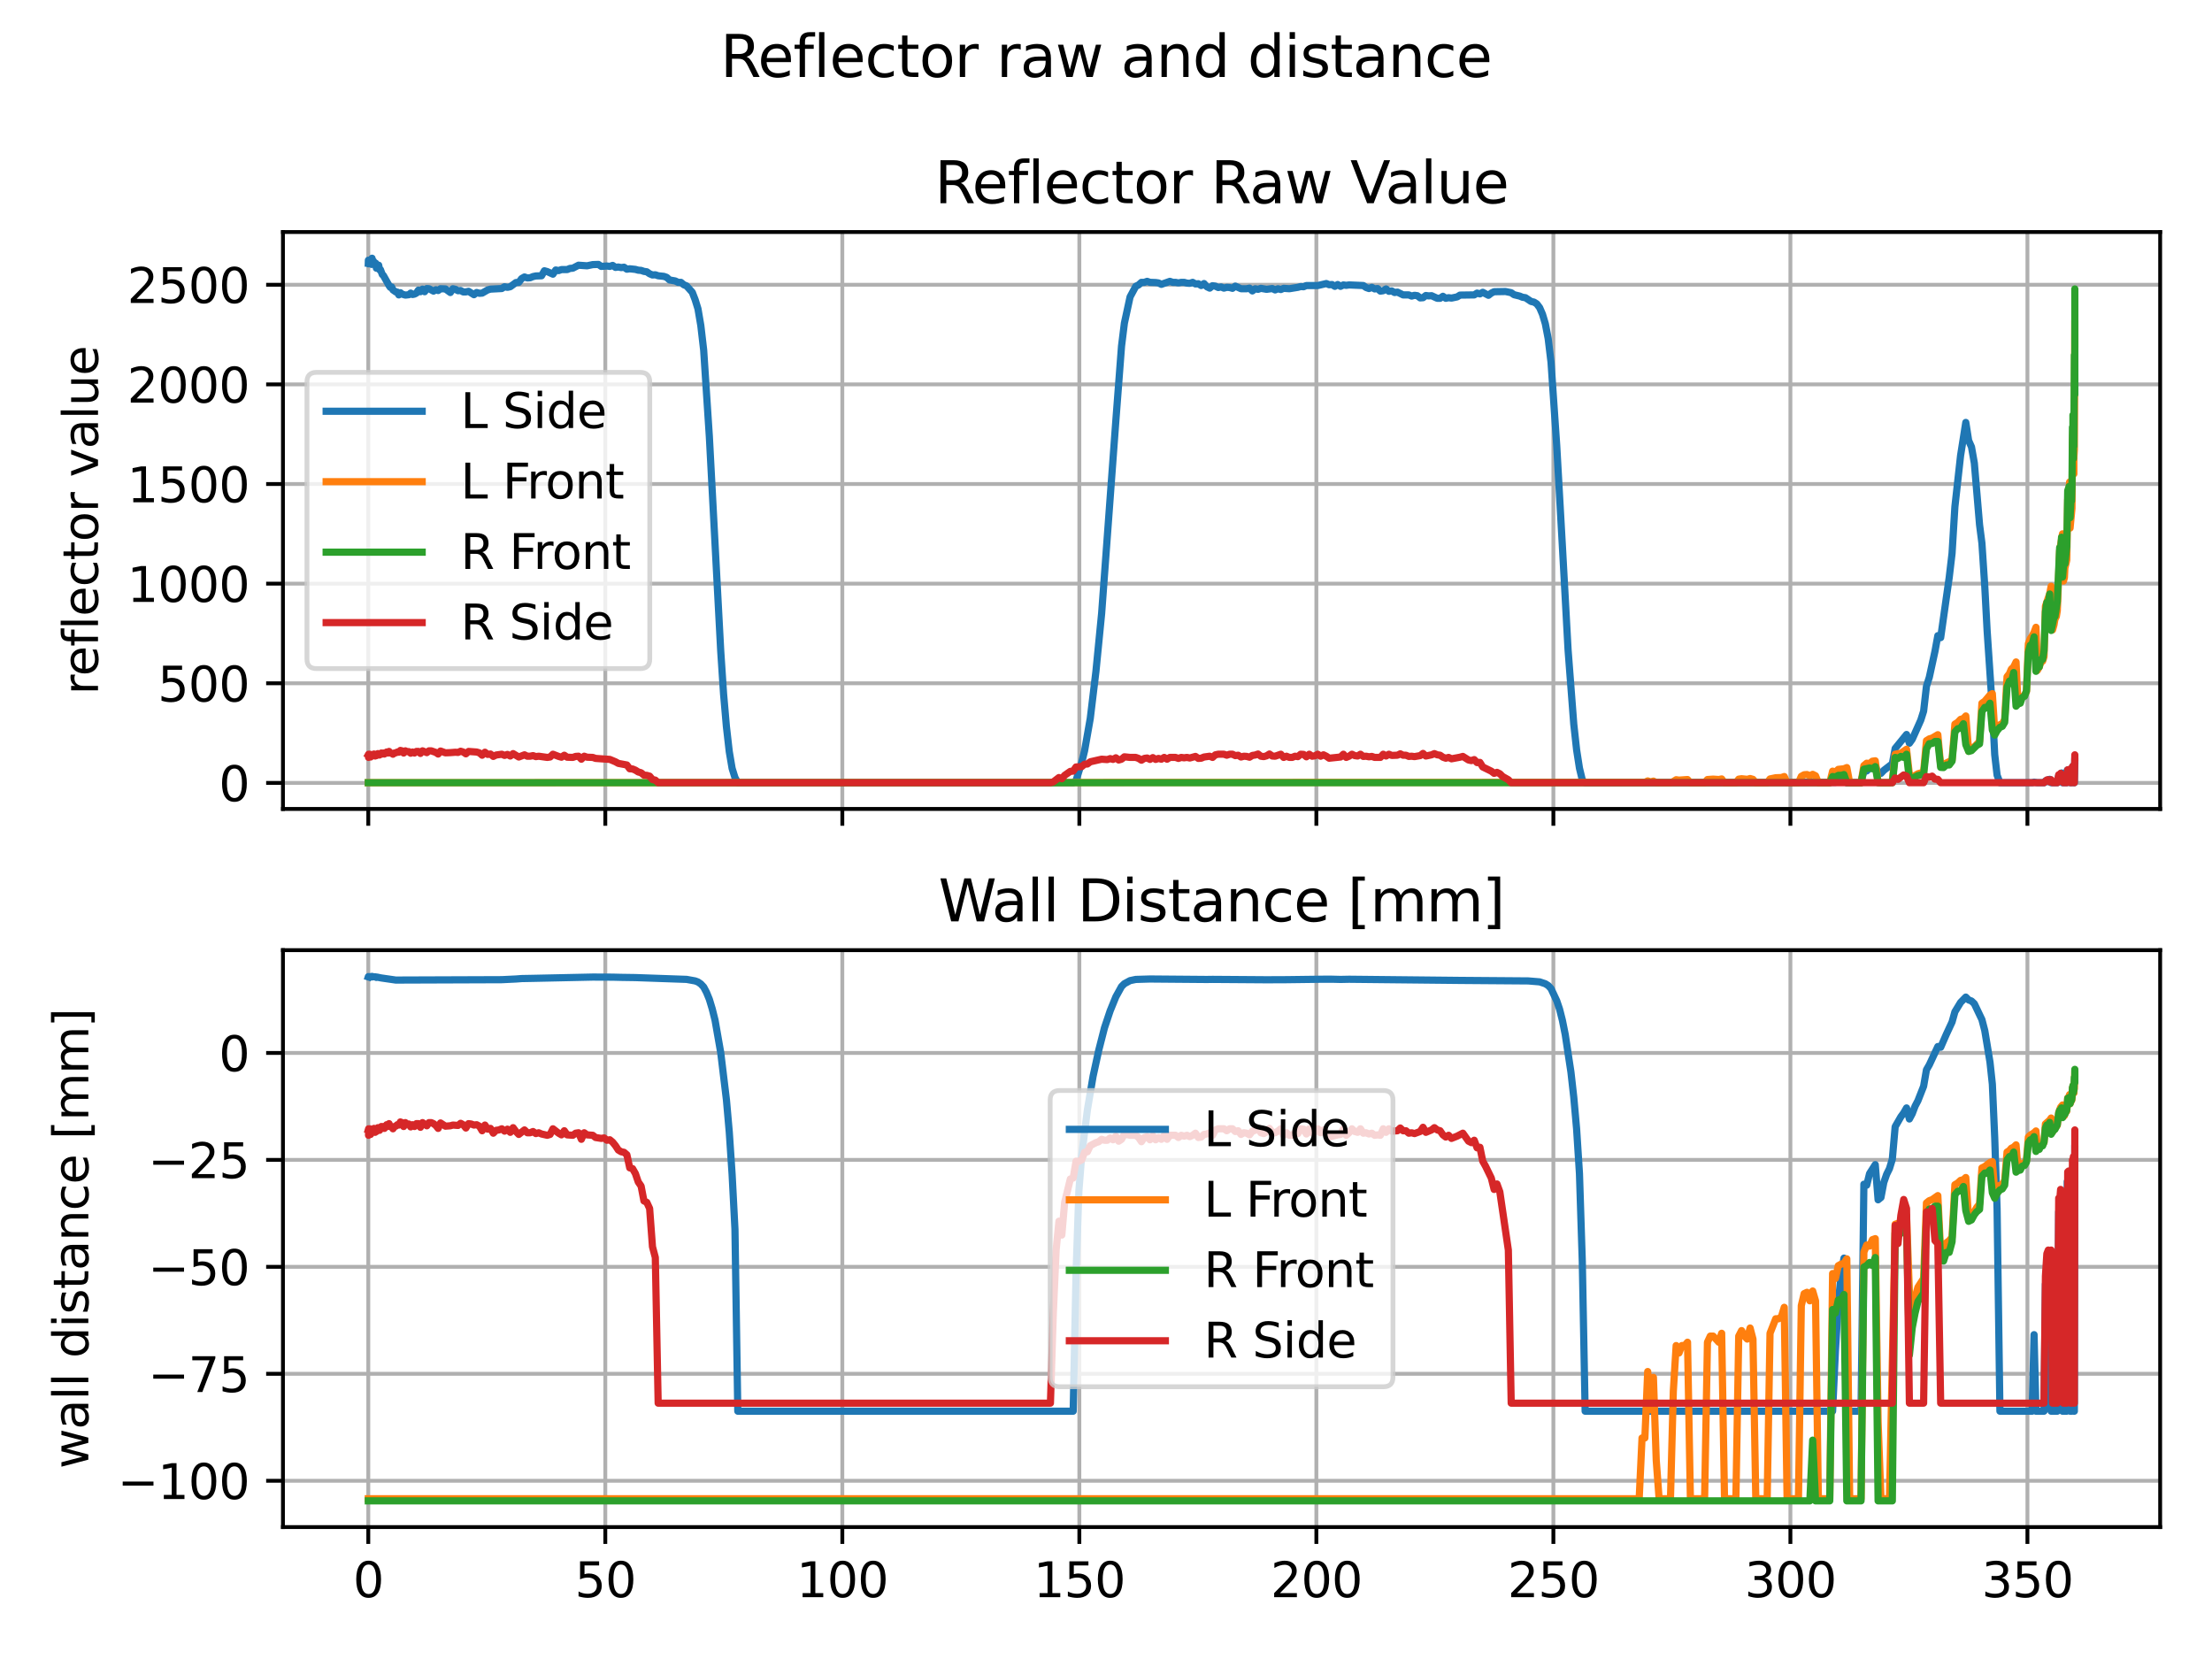 <?xml version="1.0" encoding="utf-8" standalone="no"?>
<!DOCTYPE svg PUBLIC "-//W3C//DTD SVG 1.1//EN"
  "http://www.w3.org/Graphics/SVG/1.1/DTD/svg11.dtd">
<svg xmlns:xlink="http://www.w3.org/1999/xlink" width="460.8pt" height="345.6pt" viewBox="0 0 460.8 345.6" xmlns="http://www.w3.org/2000/svg" version="1.1">
 <defs>
  <style type="text/css">*{stroke-linejoin: round; stroke-linecap: butt}</style>
 </defs>
 <g id="figure_1">
  <g id="patch_1">
   <path d="M 0 345.6 
L 460.8 345.6 
L 460.8 0 
L 0 0 
z
" style="fill: #ffffff"/>
  </g>
  <g id="axes_1">
   <g id="patch_2">
    <path d="M 58.945 168.518 
L 450 168.518 
L 450 48.332 
L 58.945 48.332 
z
" style="fill: #ffffff"/>
   </g>
   <g id="matplotlib.axis_1">
    <g id="xtick_1">
     <g id="line2d_1">
      <path d="M 76.721 168.518 
L 76.721 48.332 
" clip-path="url(#pb020ae489e)" style="fill: none; stroke: #b0b0b0; stroke-width: 0.8; stroke-linecap: square"/>
     </g>
     <g id="line2d_2">
      <defs>
       <path id="m0ccde13385" d="M 0 0 
L 0 3.5 
" style="stroke: #000000; stroke-width: 0.8"/>
      </defs>
      <g>
       <use xlink:href="#m0ccde13385" x="76.721" y="168.518" style="stroke: #000000; stroke-width: 0.8"/>
      </g>
     </g>
    </g>
    <g id="xtick_2">
     <g id="line2d_3">
      <path d="M 126.096 168.518 
L 126.096 48.332 
" clip-path="url(#pb020ae489e)" style="fill: none; stroke: #b0b0b0; stroke-width: 0.8; stroke-linecap: square"/>
     </g>
     <g id="line2d_4">
      <g>
       <use xlink:href="#m0ccde13385" x="126.096" y="168.518" style="stroke: #000000; stroke-width: 0.8"/>
      </g>
     </g>
    </g>
    <g id="xtick_3">
     <g id="line2d_5">
      <path d="M 175.472 168.518 
L 175.472 48.332 
" clip-path="url(#pb020ae489e)" style="fill: none; stroke: #b0b0b0; stroke-width: 0.8; stroke-linecap: square"/>
     </g>
     <g id="line2d_6">
      <g>
       <use xlink:href="#m0ccde13385" x="175.472" y="168.518" style="stroke: #000000; stroke-width: 0.8"/>
      </g>
     </g>
    </g>
    <g id="xtick_4">
     <g id="line2d_7">
      <path d="M 224.847 168.518 
L 224.847 48.332 
" clip-path="url(#pb020ae489e)" style="fill: none; stroke: #b0b0b0; stroke-width: 0.8; stroke-linecap: square"/>
     </g>
     <g id="line2d_8">
      <g>
       <use xlink:href="#m0ccde13385" x="224.847" y="168.518" style="stroke: #000000; stroke-width: 0.8"/>
      </g>
     </g>
    </g>
    <g id="xtick_5">
     <g id="line2d_9">
      <path d="M 274.223 168.518 
L 274.223 48.332 
" clip-path="url(#pb020ae489e)" style="fill: none; stroke: #b0b0b0; stroke-width: 0.8; stroke-linecap: square"/>
     </g>
     <g id="line2d_10">
      <g>
       <use xlink:href="#m0ccde13385" x="274.223" y="168.518" style="stroke: #000000; stroke-width: 0.8"/>
      </g>
     </g>
    </g>
    <g id="xtick_6">
     <g id="line2d_11">
      <path d="M 323.598 168.518 
L 323.598 48.332 
" clip-path="url(#pb020ae489e)" style="fill: none; stroke: #b0b0b0; stroke-width: 0.8; stroke-linecap: square"/>
     </g>
     <g id="line2d_12">
      <g>
       <use xlink:href="#m0ccde13385" x="323.598" y="168.518" style="stroke: #000000; stroke-width: 0.8"/>
      </g>
     </g>
    </g>
    <g id="xtick_7">
     <g id="line2d_13">
      <path d="M 372.974 168.518 
L 372.974 48.332 
" clip-path="url(#pb020ae489e)" style="fill: none; stroke: #b0b0b0; stroke-width: 0.8; stroke-linecap: square"/>
     </g>
     <g id="line2d_14">
      <g>
       <use xlink:href="#m0ccde13385" x="372.974" y="168.518" style="stroke: #000000; stroke-width: 0.8"/>
      </g>
     </g>
    </g>
    <g id="xtick_8">
     <g id="line2d_15">
      <path d="M 422.35 168.518 
L 422.35 48.332 
" clip-path="url(#pb020ae489e)" style="fill: none; stroke: #b0b0b0; stroke-width: 0.8; stroke-linecap: square"/>
     </g>
     <g id="line2d_16">
      <g>
       <use xlink:href="#m0ccde13385" x="422.35" y="168.518" style="stroke: #000000; stroke-width: 0.8"/>
      </g>
     </g>
    </g>
   </g>
   <g id="matplotlib.axis_2">
    <g id="ytick_1">
     <g id="line2d_17">
      <path d="M 58.945 163.096 
L 450 163.096 
" clip-path="url(#pb020ae489e)" style="fill: none; stroke: #b0b0b0; stroke-width: 0.8; stroke-linecap: square"/>
     </g>
     <g id="line2d_18">
      <defs>
       <path id="m41740355cd" d="M 0 0 
L -3.5 0 
" style="stroke: #000000; stroke-width: 0.8"/>
      </defs>
      <g>
       <use xlink:href="#m41740355cd" x="58.945" y="163.096" style="stroke: #000000; stroke-width: 0.8"/>
      </g>
     </g>
     <g id="text_1">
      <!-- 0 -->
      <g transform="translate(45.583 166.896)scale(0.1 -0.1)">
       <defs>
        <path id="DejaVuSans-30" d="M 2034 4250 
Q 1547 4250 1301 3770 
Q 1056 3291 1056 2328 
Q 1056 1369 1301 889 
Q 1547 409 2034 409 
Q 2525 409 2770 889 
Q 3016 1369 3016 2328 
Q 3016 3291 2770 3770 
Q 2525 4250 2034 4250 
z
M 2034 4750 
Q 2819 4750 3233 4129 
Q 3647 3509 3647 2328 
Q 3647 1150 3233 529 
Q 2819 -91 2034 -91 
Q 1250 -91 836 529 
Q 422 1150 422 2328 
Q 422 3509 836 4129 
Q 1250 4750 2034 4750 
z
" transform="scale(0.016)"/>
       </defs>
       <use xlink:href="#DejaVuSans-30"/>
      </g>
     </g>
    </g>
    <g id="ytick_2">
     <g id="line2d_19">
      <path d="M 58.945 142.34 
L 450 142.34 
" clip-path="url(#pb020ae489e)" style="fill: none; stroke: #b0b0b0; stroke-width: 0.8; stroke-linecap: square"/>
     </g>
     <g id="line2d_20">
      <g>
       <use xlink:href="#m41740355cd" x="58.945" y="142.34" style="stroke: #000000; stroke-width: 0.8"/>
      </g>
     </g>
     <g id="text_2">
      <!-- 500 -->
      <g transform="translate(32.858 146.139)scale(0.1 -0.1)">
       <defs>
        <path id="DejaVuSans-35" d="M 691 4666 
L 3169 4666 
L 3169 4134 
L 1269 4134 
L 1269 2991 
Q 1406 3038 1543 3061 
Q 1681 3084 1819 3084 
Q 2600 3084 3056 2656 
Q 3513 2228 3513 1497 
Q 3513 744 3044 326 
Q 2575 -91 1722 -91 
Q 1428 -91 1123 -41 
Q 819 9 494 109 
L 494 744 
Q 775 591 1075 516 
Q 1375 441 1709 441 
Q 2250 441 2565 725 
Q 2881 1009 2881 1497 
Q 2881 1984 2565 2268 
Q 2250 2553 1709 2553 
Q 1456 2553 1204 2497 
Q 953 2441 691 2322 
L 691 4666 
z
" transform="scale(0.016)"/>
       </defs>
       <use xlink:href="#DejaVuSans-35"/>
       <use xlink:href="#DejaVuSans-30" x="63.623"/>
       <use xlink:href="#DejaVuSans-30" x="127.246"/>
      </g>
     </g>
    </g>
    <g id="ytick_3">
     <g id="line2d_21">
      <path d="M 58.945 121.584 
L 450 121.584 
" clip-path="url(#pb020ae489e)" style="fill: none; stroke: #b0b0b0; stroke-width: 0.8; stroke-linecap: square"/>
     </g>
     <g id="line2d_22">
      <g>
       <use xlink:href="#m41740355cd" x="58.945" y="121.584" style="stroke: #000000; stroke-width: 0.8"/>
      </g>
     </g>
     <g id="text_3">
      <!-- 1000 -->
      <g transform="translate(26.495 125.383)scale(0.1 -0.1)">
       <defs>
        <path id="DejaVuSans-31" d="M 794 531 
L 1825 531 
L 1825 4091 
L 703 3866 
L 703 4441 
L 1819 4666 
L 2450 4666 
L 2450 531 
L 3481 531 
L 3481 0 
L 794 0 
L 794 531 
z
" transform="scale(0.016)"/>
       </defs>
       <use xlink:href="#DejaVuSans-31"/>
       <use xlink:href="#DejaVuSans-30" x="63.623"/>
       <use xlink:href="#DejaVuSans-30" x="127.246"/>
       <use xlink:href="#DejaVuSans-30" x="190.869"/>
      </g>
     </g>
    </g>
    <g id="ytick_4">
     <g id="line2d_23">
      <path d="M 58.945 100.828 
L 450 100.828 
" clip-path="url(#pb020ae489e)" style="fill: none; stroke: #b0b0b0; stroke-width: 0.8; stroke-linecap: square"/>
     </g>
     <g id="line2d_24">
      <g>
       <use xlink:href="#m41740355cd" x="58.945" y="100.828" style="stroke: #000000; stroke-width: 0.8"/>
      </g>
     </g>
     <g id="text_4">
      <!-- 1500 -->
      <g transform="translate(26.495 104.627)scale(0.1 -0.1)">
       <use xlink:href="#DejaVuSans-31"/>
       <use xlink:href="#DejaVuSans-35" x="63.623"/>
       <use xlink:href="#DejaVuSans-30" x="127.246"/>
       <use xlink:href="#DejaVuSans-30" x="190.869"/>
      </g>
     </g>
    </g>
    <g id="ytick_5">
     <g id="line2d_25">
      <path d="M 58.945 80.072 
L 450 80.072 
" clip-path="url(#pb020ae489e)" style="fill: none; stroke: #b0b0b0; stroke-width: 0.8; stroke-linecap: square"/>
     </g>
     <g id="line2d_26">
      <g>
       <use xlink:href="#m41740355cd" x="58.945" y="80.072" style="stroke: #000000; stroke-width: 0.8"/>
      </g>
     </g>
     <g id="text_5">
      <!-- 2000 -->
      <g transform="translate(26.495 83.871)scale(0.1 -0.1)">
       <defs>
        <path id="DejaVuSans-32" d="M 1228 531 
L 3431 531 
L 3431 0 
L 469 0 
L 469 531 
Q 828 903 1448 1529 
Q 2069 2156 2228 2338 
Q 2531 2678 2651 2914 
Q 2772 3150 2772 3378 
Q 2772 3750 2511 3984 
Q 2250 4219 1831 4219 
Q 1534 4219 1204 4116 
Q 875 4013 500 3803 
L 500 4441 
Q 881 4594 1212 4672 
Q 1544 4750 1819 4750 
Q 2544 4750 2975 4387 
Q 3406 4025 3406 3419 
Q 3406 3131 3298 2873 
Q 3191 2616 2906 2266 
Q 2828 2175 2409 1742 
Q 1991 1309 1228 531 
z
" transform="scale(0.016)"/>
       </defs>
       <use xlink:href="#DejaVuSans-32"/>
       <use xlink:href="#DejaVuSans-30" x="63.623"/>
       <use xlink:href="#DejaVuSans-30" x="127.246"/>
       <use xlink:href="#DejaVuSans-30" x="190.869"/>
      </g>
     </g>
    </g>
    <g id="ytick_6">
     <g id="line2d_27">
      <path d="M 58.945 59.316 
L 450 59.316 
" clip-path="url(#pb020ae489e)" style="fill: none; stroke: #b0b0b0; stroke-width: 0.8; stroke-linecap: square"/>
     </g>
     <g id="line2d_28">
      <g>
       <use xlink:href="#m41740355cd" x="58.945" y="59.316" style="stroke: #000000; stroke-width: 0.8"/>
      </g>
     </g>
     <g id="text_6">
      <!-- 2500 -->
      <g transform="translate(26.495 63.115)scale(0.1 -0.1)">
       <use xlink:href="#DejaVuSans-32"/>
       <use xlink:href="#DejaVuSans-35" x="63.623"/>
       <use xlink:href="#DejaVuSans-30" x="127.246"/>
       <use xlink:href="#DejaVuSans-30" x="190.869"/>
      </g>
     </g>
    </g>
    <g id="text_7">
     <!-- reflector value -->
     <g transform="translate(20.416 144.741)rotate(-90)scale(0.1 -0.1)">
      <defs>
       <path id="DejaVuSans-72" d="M 2631 2963 
Q 2534 3019 2420 3045 
Q 2306 3072 2169 3072 
Q 1681 3072 1420 2755 
Q 1159 2438 1159 1844 
L 1159 0 
L 581 0 
L 581 3500 
L 1159 3500 
L 1159 2956 
Q 1341 3275 1631 3429 
Q 1922 3584 2338 3584 
Q 2397 3584 2469 3576 
Q 2541 3569 2628 3553 
L 2631 2963 
z
" transform="scale(0.016)"/>
       <path id="DejaVuSans-65" d="M 3597 1894 
L 3597 1613 
L 953 1613 
Q 991 1019 1311 708 
Q 1631 397 2203 397 
Q 2534 397 2845 478 
Q 3156 559 3463 722 
L 3463 178 
Q 3153 47 2828 -22 
Q 2503 -91 2169 -91 
Q 1331 -91 842 396 
Q 353 884 353 1716 
Q 353 2575 817 3079 
Q 1281 3584 2069 3584 
Q 2775 3584 3186 3129 
Q 3597 2675 3597 1894 
z
M 3022 2063 
Q 3016 2534 2758 2815 
Q 2500 3097 2075 3097 
Q 1594 3097 1305 2825 
Q 1016 2553 972 2059 
L 3022 2063 
z
" transform="scale(0.016)"/>
       <path id="DejaVuSans-66" d="M 2375 4863 
L 2375 4384 
L 1825 4384 
Q 1516 4384 1395 4259 
Q 1275 4134 1275 3809 
L 1275 3500 
L 2222 3500 
L 2222 3053 
L 1275 3053 
L 1275 0 
L 697 0 
L 697 3053 
L 147 3053 
L 147 3500 
L 697 3500 
L 697 3744 
Q 697 4328 969 4595 
Q 1241 4863 1831 4863 
L 2375 4863 
z
" transform="scale(0.016)"/>
       <path id="DejaVuSans-6c" d="M 603 4863 
L 1178 4863 
L 1178 0 
L 603 0 
L 603 4863 
z
" transform="scale(0.016)"/>
       <path id="DejaVuSans-63" d="M 3122 3366 
L 3122 2828 
Q 2878 2963 2633 3030 
Q 2388 3097 2138 3097 
Q 1578 3097 1268 2742 
Q 959 2388 959 1747 
Q 959 1106 1268 751 
Q 1578 397 2138 397 
Q 2388 397 2633 464 
Q 2878 531 3122 666 
L 3122 134 
Q 2881 22 2623 -34 
Q 2366 -91 2075 -91 
Q 1284 -91 818 406 
Q 353 903 353 1747 
Q 353 2603 823 3093 
Q 1294 3584 2113 3584 
Q 2378 3584 2631 3529 
Q 2884 3475 3122 3366 
z
" transform="scale(0.016)"/>
       <path id="DejaVuSans-74" d="M 1172 4494 
L 1172 3500 
L 2356 3500 
L 2356 3053 
L 1172 3053 
L 1172 1153 
Q 1172 725 1289 603 
Q 1406 481 1766 481 
L 2356 481 
L 2356 0 
L 1766 0 
Q 1100 0 847 248 
Q 594 497 594 1153 
L 594 3053 
L 172 3053 
L 172 3500 
L 594 3500 
L 594 4494 
L 1172 4494 
z
" transform="scale(0.016)"/>
       <path id="DejaVuSans-6f" d="M 1959 3097 
Q 1497 3097 1228 2736 
Q 959 2375 959 1747 
Q 959 1119 1226 758 
Q 1494 397 1959 397 
Q 2419 397 2687 759 
Q 2956 1122 2956 1747 
Q 2956 2369 2687 2733 
Q 2419 3097 1959 3097 
z
M 1959 3584 
Q 2709 3584 3137 3096 
Q 3566 2609 3566 1747 
Q 3566 888 3137 398 
Q 2709 -91 1959 -91 
Q 1206 -91 779 398 
Q 353 888 353 1747 
Q 353 2609 779 3096 
Q 1206 3584 1959 3584 
z
" transform="scale(0.016)"/>
       <path id="DejaVuSans-20" transform="scale(0.016)"/>
       <path id="DejaVuSans-76" d="M 191 3500 
L 800 3500 
L 1894 563 
L 2988 3500 
L 3597 3500 
L 2284 0 
L 1503 0 
L 191 3500 
z
" transform="scale(0.016)"/>
       <path id="DejaVuSans-61" d="M 2194 1759 
Q 1497 1759 1228 1600 
Q 959 1441 959 1056 
Q 959 750 1161 570 
Q 1363 391 1709 391 
Q 2188 391 2477 730 
Q 2766 1069 2766 1631 
L 2766 1759 
L 2194 1759 
z
M 3341 1997 
L 3341 0 
L 2766 0 
L 2766 531 
Q 2569 213 2275 61 
Q 1981 -91 1556 -91 
Q 1019 -91 701 211 
Q 384 513 384 1019 
Q 384 1609 779 1909 
Q 1175 2209 1959 2209 
L 2766 2209 
L 2766 2266 
Q 2766 2663 2505 2880 
Q 2244 3097 1772 3097 
Q 1472 3097 1187 3025 
Q 903 2953 641 2809 
L 641 3341 
Q 956 3463 1253 3523 
Q 1550 3584 1831 3584 
Q 2591 3584 2966 3190 
Q 3341 2797 3341 1997 
z
" transform="scale(0.016)"/>
       <path id="DejaVuSans-75" d="M 544 1381 
L 544 3500 
L 1119 3500 
L 1119 1403 
Q 1119 906 1312 657 
Q 1506 409 1894 409 
Q 2359 409 2629 706 
Q 2900 1003 2900 1516 
L 2900 3500 
L 3475 3500 
L 3475 0 
L 2900 0 
L 2900 538 
Q 2691 219 2414 64 
Q 2138 -91 1772 -91 
Q 1169 -91 856 284 
Q 544 659 544 1381 
z
M 1991 3584 
L 1991 3584 
z
" transform="scale(0.016)"/>
      </defs>
      <use xlink:href="#DejaVuSans-72"/>
      <use xlink:href="#DejaVuSans-65" x="38.863"/>
      <use xlink:href="#DejaVuSans-66" x="100.387"/>
      <use xlink:href="#DejaVuSans-6c" x="135.592"/>
      <use xlink:href="#DejaVuSans-65" x="163.375"/>
      <use xlink:href="#DejaVuSans-63" x="224.898"/>
      <use xlink:href="#DejaVuSans-74" x="279.879"/>
      <use xlink:href="#DejaVuSans-6f" x="319.088"/>
      <use xlink:href="#DejaVuSans-72" x="380.27"/>
      <use xlink:href="#DejaVuSans-20" x="421.383"/>
      <use xlink:href="#DejaVuSans-76" x="453.17"/>
      <use xlink:href="#DejaVuSans-61" x="512.35"/>
      <use xlink:href="#DejaVuSans-6c" x="573.629"/>
      <use xlink:href="#DejaVuSans-75" x="601.412"/>
      <use xlink:href="#DejaVuSans-65" x="664.791"/>
     </g>
    </g>
   </g>
   <g id="line2d_29">
    <path d="M 76.721 54.833 
L 76.741 54.21 
L 76.721 54.957 
L 76.829 54.376 
L 76.854 54.293 
L 76.915 54.418 
L 77.037 54.833 
L 77.086 54.833 
L 77.338 54.044 
L 77.415 55.082 
L 77.498 53.795 
L 77.588 54.542 
L 77.684 54.459 
L 77.787 54.376 
L 78.015 54.833 
L 78.273 54.833 
L 78.414 55.87 
L 78.563 55.248 
L 78.721 55.704 
L 78.888 55.248 
L 79.064 56.203 
L 79.248 56.161 
L 79.644 57.199 
L 79.855 57.365 
L 81.043 59.482 
L 81.308 59.856 
L 81.581 59.773 
L 81.863 60.395 
L 82.454 60.81 
L 82.763 60.852 
L 83.081 61.433 
L 83.407 60.976 
L 83.743 61.267 
L 84.441 61.475 
L 85.174 61.392 
L 85.554 61.059 
L 85.943 61.35 
L 86.34 61.267 
L 86.744 61.059 
L 87.159 60.437 
L 87.583 60.769 
L 88.018 60.229 
L 88.462 60.769 
L 88.916 60.105 
L 89.371 60.146 
L 90.309 60.644 
L 90.793 60.354 
L 91.276 60.52 
L 91.77 60.146 
L 92.787 60.188 
L 93.814 60.935 
L 94.348 60.146 
L 94.881 60.271 
L 95.414 60.561 
L 95.957 60.52 
L 96.5 60.81 
L 97.053 60.81 
L 97.606 60.686 
L 98.732 61.392 
L 99.295 60.935 
L 99.868 61.101 
L 100.441 61.059 
L 101.596 60.395 
L 102.179 60.229 
L 104.529 60.105 
L 105.111 59.731 
L 105.704 59.856 
L 106.297 59.731 
L 107.482 58.859 
L 108.074 58.818 
L 108.667 58.029 
L 109.259 57.697 
L 109.852 57.905 
L 110.444 57.863 
L 111.037 57.614 
L 111.629 57.489 
L 112.814 57.448 
L 113.407 56.41 
L 113.999 56.576 
L 115.184 57.116 
L 115.777 56.244 
L 116.369 56.369 
L 116.962 56.161 
L 118.147 56.161 
L 118.739 55.912 
L 119.332 55.87 
L 120.517 55.248 
L 122.294 55.372 
L 123.479 55.123 
L 124.664 55.082 
L 125.257 55.497 
L 126.442 55.414 
L 127.034 55.497 
L 127.627 55.289 
L 128.219 55.704 
L 128.812 55.621 
L 129.404 55.746 
L 129.997 55.663 
L 130.589 56.078 
L 131.182 55.995 
L 132.367 56.12 
L 132.959 56.286 
L 133.552 56.327 
L 134.144 56.535 
L 134.737 56.618 
L 135.329 57.033 
L 135.922 57.282 
L 136.514 57.24 
L 137.107 57.448 
L 138.292 57.572 
L 138.884 57.78 
L 139.477 58.32 
L 140.662 58.527 
L 141.254 58.818 
L 141.847 58.818 
L 142.439 59.316 
L 143.032 59.565 
L 144.217 60.893 
L 144.809 62.429 
L 145.402 64.339 
L 145.994 67.826 
L 146.587 72.932 
L 147.772 90.99 
L 150.142 135.657 
L 150.735 144.582 
L 151.327 151.39 
L 151.92 156.579 
L 152.512 160.066 
L 153.105 161.976 
L 153.697 163.055 
L 223.564 163.055 
L 224.156 162.598 
L 225.341 158.821 
L 225.934 156.413 
L 227.119 149.688 
L 228.304 139.85 
L 229.489 127.811 
L 232.451 87.627 
L 233.636 72.102 
L 234.229 67.328 
L 235.414 61.848 
L 236.599 59.648 
L 237.191 59.357 
L 237.784 58.818 
L 238.376 58.818 
L 238.969 58.61 
L 239.561 58.818 
L 240.746 58.859 
L 241.339 58.942 
L 241.931 59.233 
L 243.116 58.818 
L 243.709 58.61 
L 244.301 58.818 
L 244.894 58.818 
L 245.486 58.942 
L 246.079 58.818 
L 246.671 58.818 
L 247.264 58.984 
L 247.856 59.025 
L 248.449 58.818 
L 249.041 59.15 
L 249.634 59.108 
L 250.226 59.482 
L 250.819 59.067 
L 251.411 59.731 
L 252.004 60.022 
L 252.596 59.524 
L 253.189 59.607 
L 253.781 59.897 
L 254.374 59.773 
L 254.966 60.022 
L 255.559 59.856 
L 256.151 59.897 
L 256.744 60.063 
L 257.336 59.607 
L 258.521 60.146 
L 259.706 60.146 
L 260.299 60.022 
L 260.891 60.603 
L 261.484 60.146 
L 262.076 60.271 
L 262.669 60.063 
L 263.854 60.271 
L 265.039 60.105 
L 265.632 60.395 
L 266.224 60.146 
L 266.817 60.312 
L 267.409 60.063 
L 268.594 60.146 
L 270.372 59.856 
L 270.964 59.69 
L 271.557 59.731 
L 272.149 59.482 
L 274.519 59.482 
L 276.297 59.067 
L 276.889 59.316 
L 277.482 59.274 
L 278.074 59.648 
L 278.667 59.274 
L 279.259 59.648 
L 279.852 59.357 
L 280.444 59.441 
L 281.037 59.357 
L 283.999 59.482 
L 284.592 59.897 
L 285.184 60.105 
L 285.777 59.856 
L 286.369 60.188 
L 286.962 60.105 
L 287.554 60.644 
L 288.147 60.561 
L 288.739 60.188 
L 289.332 60.686 
L 289.924 60.603 
L 290.517 60.935 
L 291.109 60.852 
L 292.294 61.433 
L 293.479 61.433 
L 294.072 61.682 
L 294.664 61.516 
L 295.257 61.599 
L 295.849 62.056 
L 296.442 62.014 
L 297.034 61.558 
L 297.627 61.641 
L 298.219 61.599 
L 299.404 62.139 
L 299.997 62.139 
L 300.589 61.724 
L 301.182 62.139 
L 301.774 62.014 
L 302.367 62.097 
L 303.552 61.848 
L 304.145 61.475 
L 307.107 61.433 
L 307.7 61.059 
L 308.292 61.226 
L 308.885 60.893 
L 310.07 61.516 
L 310.662 61.059 
L 311.255 60.769 
L 313.625 60.727 
L 314.81 60.976 
L 315.402 61.392 
L 316.587 61.682 
L 317.18 61.931 
L 317.772 62.014 
L 318.957 62.803 
L 319.55 62.928 
L 320.142 63.301 
L 320.735 64.09 
L 321.327 65.46 
L 321.92 67.452 
L 322.512 70.524 
L 323.105 75.423 
L 324.29 92.775 
L 325.475 113.821 
L 326.66 135.408 
L 327.845 150.85 
L 328.437 156.205 
L 329.03 160.024 
L 329.622 162.474 
L 330.215 163.055 
L 382.355 162.972 
L 384.133 162.432 
L 384.725 163.055 
L 387.688 163.055 
L 388.281 160.564 
L 388.873 160.606 
L 389.466 160.024 
L 390.651 159.485 
L 391.243 161.187 
L 391.836 161.104 
L 392.428 160.481 
L 394.206 159.111 
L 394.798 155.915 
L 397.168 153.009 
L 397.761 154.835 
L 398.353 154.005 
L 400.131 150.02 
L 400.723 148.152 
L 401.316 142.963 
L 401.908 141.095 
L 403.093 135.657 
L 403.686 132.419 
L 404.278 132.834 
L 406.056 120.297 
L 406.648 115.274 
L 407.241 105.561 
L 408.426 94.892 
L 409.512 88.001 
L 410.105 91.778 
L 410.697 93.107 
L 411.29 96.469 
L 412.376 109.297 
L 412.87 113.157 
L 413.462 122.124 
L 413.956 131.423 
L 415.042 147.571 
L 415.536 157.202 
L 416.03 161.477 
L 416.622 163.055 
L 423.337 163.055 
L 423.732 162.93 
L 424.423 163.055 
L 425.806 163.055 
L 426.102 162.681 
L 426.398 162.847 
L 426.695 162.432 
L 426.991 162.349 
L 427.287 163.055 
L 428.571 163.055 
L 428.867 161.56 
L 429.065 161.56 
L 429.46 161.021 
L 429.657 163.055 
L 430.546 163.055 
L 430.645 160.44 
L 430.744 161.062 
L 431.04 160.44 
L 431.237 163.055 
L 431.632 163.055 
L 431.632 159.983 
L 431.731 159.983 
L 431.83 159.609 
L 432.027 163.055 
L 432.027 163.055 
L 432.126 163.055 
L 432.225 157.99 
L 432.225 158.488 
" clip-path="url(#pb020ae489e)" style="fill: none; stroke: #1f77b4; stroke-width: 1.5; stroke-linecap: square"/>
   </g>
   <g id="line2d_30">
    <path d="M 76.721 163.055 
L 342.657 162.972 
L 343.25 162.681 
L 343.842 162.889 
L 344.435 162.723 
L 345.027 163.013 
L 346.805 163.055 
L 347.99 163.055 
L 348.583 162.806 
L 349.175 162.432 
L 349.768 162.515 
L 350.953 162.432 
L 351.545 162.391 
L 352.138 163.055 
L 355.1 163.055 
L 355.693 162.391 
L 356.878 162.308 
L 358.063 162.391 
L 358.655 162.266 
L 359.248 163.055 
L 361.618 163.055 
L 362.21 162.308 
L 362.803 162.225 
L 363.988 162.349 
L 364.58 162.183 
L 365.173 162.349 
L 365.765 163.055 
L 368.135 163.055 
L 368.728 162.266 
L 369.913 162.017 
L 371.098 161.976 
L 371.69 161.768 
L 372.283 163.055 
L 374.653 163.055 
L 375.245 161.726 
L 375.838 161.394 
L 376.43 161.353 
L 377.023 161.602 
L 377.615 161.311 
L 378.208 161.602 
L 378.8 163.055 
L 381.17 163.055 
L 381.763 160.647 
L 382.355 160.855 
L 382.948 160.274 
L 384.133 160.149 
L 384.725 159.9 
L 385.318 163.055 
L 387.688 163.055 
L 388.281 159.485 
L 388.873 158.987 
L 389.466 159.07 
L 390.058 158.572 
L 390.651 158.488 
L 391.243 162.93 
L 391.836 163.055 
L 393.613 163.055 
L 394.206 162.681 
L 394.798 157.119 
L 395.983 156.911 
L 397.168 156.081 
L 397.761 161.353 
L 398.353 161.892 
L 399.538 161.187 
L 400.723 160.855 
L 401.316 154.296 
L 401.908 153.922 
L 402.501 153.756 
L 403.686 153.05 
L 404.278 159.526 
L 406.056 158.655 
L 406.648 158.364 
L 407.241 150.85 
L 407.833 150.477 
L 408.426 149.854 
L 409.018 149.688 
L 409.512 149.148 
L 410.105 156.496 
L 410.697 155.79 
L 411.29 155.583 
L 412.376 154.462 
L 412.87 146.491 
L 413.462 146.076 
L 414.548 144.789 
L 415.042 144.499 
L 415.536 152.262 
L 416.03 151.805 
L 416.622 150.975 
L 417.116 150.767 
L 417.61 149.895 
L 418.103 140.97 
L 418.597 140.348 
L 418.992 139.393 
L 419.486 138.936 
L 419.98 137.898 
L 420.375 146.616 
L 420.868 145.952 
L 421.263 145.163 
L 421.757 144.789 
L 422.152 144.042 
L 422.547 134.079 
L 422.942 133.042 
L 423.337 132.502 
L 423.732 131.713 
L 424.127 130.675 
L 424.423 139.642 
L 424.818 138.936 
L 425.115 138.023 
L 425.51 137.732 
L 425.806 136.778 
L 426.102 126.275 
L 426.991 123.701 
L 427.287 122.124 
L 427.583 131.215 
L 427.88 130.177 
L 428.077 129.015 
L 428.373 128.434 
L 428.571 127.23 
L 429.065 114.693 
L 429.657 111.206 
L 429.855 121.045 
L 430.052 120.339 
L 430.151 118.346 
L 430.546 116.686 
L 430.744 104.066 
L 430.941 103.692 
L 431.139 100.413 
L 431.237 110.002 
L 431.336 108.923 
L 431.632 105.893 
L 431.731 92.567 
L 431.929 88.582 
L 432.027 98.711 
L 432.027 95.265 
L 432.126 93.647 
L 432.225 66.788 
L 432.225 71.728 
" clip-path="url(#pb020ae489e)" style="fill: none; stroke: #ff7f0e; stroke-width: 1.5; stroke-linecap: square"/>
   </g>
   <g id="line2d_31">
    <path d="M 76.721 163.055 
L 381.17 163.055 
L 381.763 161.768 
L 382.355 161.851 
L 382.948 161.519 
L 383.54 161.519 
L 384.133 161.353 
L 384.725 163.055 
L 387.688 163.055 
L 388.281 160.232 
L 389.466 159.983 
L 390.058 160.149 
L 390.651 159.692 
L 391.243 163.055 
L 394.206 163.055 
L 394.798 157.783 
L 395.391 157.99 
L 395.983 157.575 
L 396.576 157.783 
L 397.168 157.119 
L 397.761 162.515 
L 398.946 161.851 
L 399.538 161.56 
L 400.723 161.311 
L 401.316 155.998 
L 401.908 154.918 
L 402.501 154.877 
L 403.093 154.462 
L 403.686 154.462 
L 404.278 159.858 
L 404.871 159.9 
L 405.463 159.36 
L 406.056 159.36 
L 406.648 158.572 
L 407.241 152.469 
L 407.833 151.805 
L 408.426 151.68 
L 409.018 150.767 
L 409.512 155.126 
L 410.105 156.537 
L 410.697 156.371 
L 411.783 155.292 
L 412.376 154.96 
L 412.87 148.235 
L 413.462 147.363 
L 413.956 147.446 
L 414.548 146.491 
L 415.042 152.096 
L 415.536 153.133 
L 416.03 152.22 
L 416.622 151.514 
L 417.116 151.307 
L 417.61 150.477 
L 418.103 143.129 
L 418.597 141.884 
L 418.992 142.216 
L 419.486 140.099 
L 419.98 147.114 
L 420.375 146.658 
L 420.868 146.491 
L 421.263 145.288 
L 421.757 145.039 
L 422.152 143.918 
L 422.547 135.864 
L 422.942 134.411 
L 423.337 134.162 
L 423.732 132.668 
L 424.127 139.85 
L 424.423 139.061 
L 424.818 138.936 
L 425.115 137.4 
L 425.51 137.359 
L 425.806 135.574 
L 426.102 127.437 
L 426.398 125.486 
L 426.695 125.86 
L 426.991 123.743 
L 427.287 131.34 
L 427.88 128.6 
L 428.077 128.434 
L 428.571 125.32 
L 429.065 114.07 
L 429.262 114.569 
L 429.46 111.912 
L 429.657 120.214 
L 429.855 117.973 
L 430.052 117.018 
L 430.151 117.474 
L 430.546 113.863 
L 430.744 102.198 
L 431.04 101.326 
L 431.237 107.844 
L 431.435 103.9 
L 431.534 104.357 
L 431.632 101.326 
L 431.731 88.997 
L 431.83 90.076 
L 431.83 86.465 
L 431.929 95.515 
L 431.929 92.609 
L 432.027 92.982 
L 432.126 73.97 
L 432.126 74.966 
L 432.225 82.189 
L 432.225 75.838 
L 432.225 60.188 
L 432.225 67.328 
" clip-path="url(#pb020ae489e)" style="fill: none; stroke: #2ca02c; stroke-width: 1.5; stroke-linecap: square"/>
   </g>
   <g id="line2d_32">
    <path d="M 76.721 157.243 
L 76.789 157.119 
L 76.773 157.783 
L 76.829 157.7 
L 76.882 157.7 
L 77.037 157.119 
L 77.086 157.7 
L 77.141 157.451 
L 77.201 157.7 
L 77.267 157.243 
L 77.338 157.368 
L 77.415 157.202 
L 77.498 157.326 
L 77.898 157.077 
L 78.14 157.492 
L 78.273 157.119 
L 78.414 157.409 
L 78.721 156.994 
L 79.064 157.285 
L 79.441 156.87 
L 79.644 157.077 
L 79.855 156.87 
L 80.074 157.077 
L 80.541 156.662 
L 80.788 156.87 
L 81.043 156.537 
L 81.308 156.87 
L 81.581 156.911 
L 81.863 157.119 
L 82.154 156.87 
L 82.454 156.828 
L 82.763 156.662 
L 83.081 156.703 
L 83.407 156.33 
L 83.743 156.413 
L 84.087 156.87 
L 84.441 156.413 
L 84.802 156.579 
L 85.174 156.579 
L 85.554 156.911 
L 85.943 156.662 
L 86.34 156.87 
L 86.744 156.537 
L 87.159 156.537 
L 87.583 156.953 
L 88.018 156.413 
L 88.916 156.786 
L 89.371 156.413 
L 89.835 156.413 
L 90.793 156.745 
L 91.276 157.077 
L 91.77 156.454 
L 92.787 156.828 
L 93.814 156.786 
L 94.881 156.703 
L 95.414 156.745 
L 95.957 156.496 
L 96.5 156.662 
L 97.053 157.036 
L 97.606 156.537 
L 99.295 156.662 
L 99.868 156.828 
L 100.441 157.326 
L 101.023 156.703 
L 101.596 157.16 
L 102.179 157.077 
L 102.761 157.575 
L 103.344 157.285 
L 104.529 157.119 
L 105.111 157.368 
L 105.704 157.16 
L 106.297 157.492 
L 106.889 156.994 
L 108.074 157.7 
L 109.259 157.243 
L 109.852 157.534 
L 110.444 157.534 
L 111.037 157.409 
L 111.629 157.617 
L 112.222 157.534 
L 113.407 157.7 
L 113.999 157.783 
L 114.592 157.7 
L 115.184 157.119 
L 116.369 157.575 
L 116.962 157.741 
L 117.554 157.326 
L 118.147 157.741 
L 119.332 157.783 
L 119.924 157.575 
L 120.517 157.534 
L 121.109 158.156 
L 121.702 157.534 
L 122.294 157.741 
L 123.479 157.783 
L 124.072 157.99 
L 127.034 158.198 
L 128.219 158.696 
L 128.812 159.028 
L 130.589 159.36 
L 131.182 160.149 
L 131.774 160.19 
L 132.367 160.44 
L 132.959 160.813 
L 133.552 160.979 
L 134.144 161.477 
L 134.737 161.519 
L 135.329 161.685 
L 135.922 162.391 
L 136.514 162.515 
L 137.107 163.055 
L 218.823 163.055 
L 219.416 162.889 
L 220.601 161.976 
L 221.194 162.225 
L 221.786 161.519 
L 222.971 160.689 
L 223.564 160.647 
L 224.156 159.775 
L 225.341 159.692 
L 225.934 159.194 
L 226.526 159.153 
L 227.119 158.696 
L 229.489 158.156 
L 230.674 158.239 
L 231.266 158.032 
L 231.859 158.198 
L 232.451 157.866 
L 233.044 158.322 
L 233.636 158.156 
L 234.229 157.658 
L 235.414 157.783 
L 236.599 157.783 
L 237.191 157.99 
L 237.784 158.364 
L 238.376 157.99 
L 238.969 157.907 
L 239.561 158.198 
L 240.154 157.824 
L 240.746 158.198 
L 241.339 157.99 
L 241.931 158.156 
L 242.524 157.783 
L 243.116 158.156 
L 243.709 157.783 
L 244.894 157.783 
L 245.486 157.99 
L 246.079 157.783 
L 246.671 157.866 
L 247.264 157.783 
L 247.856 157.907 
L 249.041 157.575 
L 249.634 157.99 
L 250.226 157.949 
L 250.819 157.7 
L 252.004 157.534 
L 252.596 157.783 
L 253.189 157.243 
L 253.781 157.119 
L 254.966 157.119 
L 255.559 157.326 
L 256.151 157.119 
L 256.744 157.119 
L 257.336 157.409 
L 257.929 157.326 
L 258.521 157.7 
L 259.114 157.534 
L 259.706 157.575 
L 260.299 157.741 
L 260.891 157.368 
L 261.484 157.285 
L 262.076 157.077 
L 262.669 157.534 
L 263.262 157.617 
L 263.854 157.451 
L 264.447 157.077 
L 265.039 157.492 
L 265.632 157.534 
L 266.817 157.119 
L 267.409 157.783 
L 268.002 157.534 
L 268.594 157.783 
L 269.187 157.783 
L 269.779 157.534 
L 270.372 157.617 
L 270.964 157.119 
L 271.557 157.16 
L 272.149 157.658 
L 272.742 157.119 
L 273.334 157.534 
L 273.927 157.451 
L 274.519 157.119 
L 275.112 157.534 
L 275.704 157.243 
L 276.297 157.534 
L 276.889 157.949 
L 279.259 157.7 
L 279.852 157.119 
L 280.444 157.783 
L 281.037 157.534 
L 281.629 157.119 
L 282.222 157.409 
L 282.814 157.492 
L 283.407 157.119 
L 283.999 157.575 
L 284.592 157.534 
L 285.184 157.658 
L 285.777 157.575 
L 286.369 157.783 
L 287.554 157.783 
L 288.147 157.119 
L 288.739 157.492 
L 289.332 157.119 
L 289.924 157.368 
L 291.109 157.326 
L 291.702 157.036 
L 292.294 157.326 
L 292.887 157.326 
L 293.479 157.575 
L 294.072 157.534 
L 294.664 157.617 
L 295.849 157.409 
L 296.442 156.953 
L 297.034 157.492 
L 298.219 157.243 
L 298.812 156.994 
L 299.404 157.243 
L 299.997 157.326 
L 300.589 157.741 
L 301.182 157.949 
L 301.774 157.783 
L 302.367 158.073 
L 304.145 157.741 
L 304.737 157.575 
L 305.922 158.322 
L 306.515 158.447 
L 307.107 158.239 
L 307.7 158.862 
L 308.292 158.821 
L 308.885 159.775 
L 310.662 160.647 
L 311.255 161.104 
L 311.847 160.896 
L 312.44 161.187 
L 313.032 161.768 
L 314.217 162.432 
L 314.81 163.055 
L 394.206 163.055 
L 394.798 162.059 
L 395.391 162.349 
L 396.576 161.436 
L 397.168 161.685 
L 397.761 163.055 
L 400.723 163.055 
L 401.316 161.768 
L 401.908 161.892 
L 402.501 161.685 
L 403.093 162.308 
L 403.686 162.349 
L 404.278 163.055 
L 425.806 163.055 
L 426.398 162.474 
L 426.695 162.432 
L 426.991 162.889 
L 427.287 162.432 
L 427.583 163.055 
L 428.571 163.055 
L 428.867 161.394 
L 429.065 161.477 
L 429.262 161.104 
L 429.657 161.643 
L 429.855 163.055 
L 430.546 163.055 
L 430.744 160.357 
L 430.941 160.315 
L 431.139 160.44 
L 431.336 163.055 
L 431.632 163.055 
L 431.731 159.692 
L 431.83 159.775 
L 431.929 159.485 
L 432.027 163.055 
L 432.027 163.055 
L 432.126 163.055 
L 432.225 157.243 
L 432.225 157.783 
" clip-path="url(#pb020ae489e)" style="fill: none; stroke: #d62728; stroke-width: 1.5; stroke-linecap: square"/>
   </g>
   <g id="patch_3">
    <path d="M 58.945 168.518 
L 58.945 48.332 
" style="fill: none; stroke: #000000; stroke-width: 0.8; stroke-linejoin: miter; stroke-linecap: square"/>
   </g>
   <g id="patch_4">
    <path d="M 450 168.518 
L 450 48.332 
" style="fill: none; stroke: #000000; stroke-width: 0.8; stroke-linejoin: miter; stroke-linecap: square"/>
   </g>
   <g id="patch_5">
    <path d="M 58.945 168.518 
L 450 168.518 
" style="fill: none; stroke: #000000; stroke-width: 0.8; stroke-linejoin: miter; stroke-linecap: square"/>
   </g>
   <g id="patch_6">
    <path d="M 58.945 48.332 
L 450 48.332 
" style="fill: none; stroke: #000000; stroke-width: 0.8; stroke-linejoin: miter; stroke-linecap: square"/>
   </g>
   <g id="text_8">
    <!-- Reflector Raw Value -->
    <g transform="translate(194.713 42.332)scale(0.12 -0.12)">
     <defs>
      <path id="DejaVuSans-52" d="M 2841 2188 
Q 3044 2119 3236 1894 
Q 3428 1669 3622 1275 
L 4263 0 
L 3584 0 
L 2988 1197 
Q 2756 1666 2539 1819 
Q 2322 1972 1947 1972 
L 1259 1972 
L 1259 0 
L 628 0 
L 628 4666 
L 2053 4666 
Q 2853 4666 3247 4331 
Q 3641 3997 3641 3322 
Q 3641 2881 3436 2590 
Q 3231 2300 2841 2188 
z
M 1259 4147 
L 1259 2491 
L 2053 2491 
Q 2509 2491 2742 2702 
Q 2975 2913 2975 3322 
Q 2975 3731 2742 3939 
Q 2509 4147 2053 4147 
L 1259 4147 
z
" transform="scale(0.016)"/>
      <path id="DejaVuSans-77" d="M 269 3500 
L 844 3500 
L 1563 769 
L 2278 3500 
L 2956 3500 
L 3675 769 
L 4391 3500 
L 4966 3500 
L 4050 0 
L 3372 0 
L 2619 2869 
L 1863 0 
L 1184 0 
L 269 3500 
z
" transform="scale(0.016)"/>
      <path id="DejaVuSans-56" d="M 1831 0 
L 50 4666 
L 709 4666 
L 2188 738 
L 3669 4666 
L 4325 4666 
L 2547 0 
L 1831 0 
z
" transform="scale(0.016)"/>
     </defs>
     <use xlink:href="#DejaVuSans-52"/>
     <use xlink:href="#DejaVuSans-65" x="64.982"/>
     <use xlink:href="#DejaVuSans-66" x="126.506"/>
     <use xlink:href="#DejaVuSans-6c" x="161.711"/>
     <use xlink:href="#DejaVuSans-65" x="189.494"/>
     <use xlink:href="#DejaVuSans-63" x="251.018"/>
     <use xlink:href="#DejaVuSans-74" x="305.998"/>
     <use xlink:href="#DejaVuSans-6f" x="345.207"/>
     <use xlink:href="#DejaVuSans-72" x="406.389"/>
     <use xlink:href="#DejaVuSans-20" x="447.502"/>
     <use xlink:href="#DejaVuSans-52" x="479.289"/>
     <use xlink:href="#DejaVuSans-61" x="546.521"/>
     <use xlink:href="#DejaVuSans-77" x="607.801"/>
     <use xlink:href="#DejaVuSans-20" x="689.588"/>
     <use xlink:href="#DejaVuSans-56" x="721.375"/>
     <use xlink:href="#DejaVuSans-61" x="782.033"/>
     <use xlink:href="#DejaVuSans-6c" x="843.312"/>
     <use xlink:href="#DejaVuSans-75" x="871.096"/>
     <use xlink:href="#DejaVuSans-65" x="934.475"/>
    </g>
   </g>
   <g id="legend_1">
    <g id="patch_7">
     <path d="M 65.945 139.281 
L 133.361 139.281 
Q 135.361 139.281 135.361 137.281 
L 135.361 79.569 
Q 135.361 77.569 133.361 77.569 
L 65.945 77.569 
Q 63.945 77.569 63.945 79.569 
L 63.945 137.281 
Q 63.945 139.281 65.945 139.281 
z
" style="fill: #ffffff; opacity: 0.8; stroke: #cccccc; stroke-linejoin: miter"/>
    </g>
    <g id="line2d_33">
     <path d="M 67.945 85.667 
L 77.945 85.667 
L 87.945 85.667 
" style="fill: none; stroke: #1f77b4; stroke-width: 1.5; stroke-linecap: square"/>
    </g>
    <g id="text_9">
     <!-- L Side -->
     <g transform="translate(95.945 89.167)scale(0.1 -0.1)">
      <defs>
       <path id="DejaVuSans-4c" d="M 628 4666 
L 1259 4666 
L 1259 531 
L 3531 531 
L 3531 0 
L 628 0 
L 628 4666 
z
" transform="scale(0.016)"/>
       <path id="DejaVuSans-53" d="M 3425 4513 
L 3425 3897 
Q 3066 4069 2747 4153 
Q 2428 4238 2131 4238 
Q 1616 4238 1336 4038 
Q 1056 3838 1056 3469 
Q 1056 3159 1242 3001 
Q 1428 2844 1947 2747 
L 2328 2669 
Q 3034 2534 3370 2195 
Q 3706 1856 3706 1288 
Q 3706 609 3251 259 
Q 2797 -91 1919 -91 
Q 1588 -91 1214 -16 
Q 841 59 441 206 
L 441 856 
Q 825 641 1194 531 
Q 1563 422 1919 422 
Q 2459 422 2753 634 
Q 3047 847 3047 1241 
Q 3047 1584 2836 1778 
Q 2625 1972 2144 2069 
L 1759 2144 
Q 1053 2284 737 2584 
Q 422 2884 422 3419 
Q 422 4038 858 4394 
Q 1294 4750 2059 4750 
Q 2388 4750 2728 4690 
Q 3069 4631 3425 4513 
z
" transform="scale(0.016)"/>
       <path id="DejaVuSans-69" d="M 603 3500 
L 1178 3500 
L 1178 0 
L 603 0 
L 603 3500 
z
M 603 4863 
L 1178 4863 
L 1178 4134 
L 603 4134 
L 603 4863 
z
" transform="scale(0.016)"/>
       <path id="DejaVuSans-64" d="M 2906 2969 
L 2906 4863 
L 3481 4863 
L 3481 0 
L 2906 0 
L 2906 525 
Q 2725 213 2448 61 
Q 2172 -91 1784 -91 
Q 1150 -91 751 415 
Q 353 922 353 1747 
Q 353 2572 751 3078 
Q 1150 3584 1784 3584 
Q 2172 3584 2448 3432 
Q 2725 3281 2906 2969 
z
M 947 1747 
Q 947 1113 1208 752 
Q 1469 391 1925 391 
Q 2381 391 2643 752 
Q 2906 1113 2906 1747 
Q 2906 2381 2643 2742 
Q 2381 3103 1925 3103 
Q 1469 3103 1208 2742 
Q 947 2381 947 1747 
z
" transform="scale(0.016)"/>
      </defs>
      <use xlink:href="#DejaVuSans-4c"/>
      <use xlink:href="#DejaVuSans-20" x="55.713"/>
      <use xlink:href="#DejaVuSans-53" x="87.5"/>
      <use xlink:href="#DejaVuSans-69" x="150.977"/>
      <use xlink:href="#DejaVuSans-64" x="178.76"/>
      <use xlink:href="#DejaVuSans-65" x="242.236"/>
     </g>
    </g>
    <g id="line2d_34">
     <path d="M 67.945 100.345 
L 77.945 100.345 
L 87.945 100.345 
" style="fill: none; stroke: #ff7f0e; stroke-width: 1.5; stroke-linecap: square"/>
    </g>
    <g id="text_10">
     <!-- L Front -->
     <g transform="translate(95.945 103.845)scale(0.1 -0.1)">
      <defs>
       <path id="DejaVuSans-46" d="M 628 4666 
L 3309 4666 
L 3309 4134 
L 1259 4134 
L 1259 2759 
L 3109 2759 
L 3109 2228 
L 1259 2228 
L 1259 0 
L 628 0 
L 628 4666 
z
" transform="scale(0.016)"/>
       <path id="DejaVuSans-6e" d="M 3513 2113 
L 3513 0 
L 2938 0 
L 2938 2094 
Q 2938 2591 2744 2837 
Q 2550 3084 2163 3084 
Q 1697 3084 1428 2787 
Q 1159 2491 1159 1978 
L 1159 0 
L 581 0 
L 581 3500 
L 1159 3500 
L 1159 2956 
Q 1366 3272 1645 3428 
Q 1925 3584 2291 3584 
Q 2894 3584 3203 3211 
Q 3513 2838 3513 2113 
z
" transform="scale(0.016)"/>
      </defs>
      <use xlink:href="#DejaVuSans-4c"/>
      <use xlink:href="#DejaVuSans-20" x="55.713"/>
      <use xlink:href="#DejaVuSans-46" x="87.5"/>
      <use xlink:href="#DejaVuSans-72" x="137.77"/>
      <use xlink:href="#DejaVuSans-6f" x="176.633"/>
      <use xlink:href="#DejaVuSans-6e" x="237.814"/>
      <use xlink:href="#DejaVuSans-74" x="301.193"/>
     </g>
    </g>
    <g id="line2d_35">
     <path d="M 67.945 115.023 
L 77.945 115.023 
L 87.945 115.023 
" style="fill: none; stroke: #2ca02c; stroke-width: 1.5; stroke-linecap: square"/>
    </g>
    <g id="text_11">
     <!-- R Front -->
     <g transform="translate(95.945 118.523)scale(0.1 -0.1)">
      <use xlink:href="#DejaVuSans-52"/>
      <use xlink:href="#DejaVuSans-20" x="69.482"/>
      <use xlink:href="#DejaVuSans-46" x="101.27"/>
      <use xlink:href="#DejaVuSans-72" x="151.539"/>
      <use xlink:href="#DejaVuSans-6f" x="190.402"/>
      <use xlink:href="#DejaVuSans-6e" x="251.584"/>
      <use xlink:href="#DejaVuSans-74" x="314.963"/>
     </g>
    </g>
    <g id="line2d_36">
     <path d="M 67.945 129.701 
L 77.945 129.701 
L 87.945 129.701 
" style="fill: none; stroke: #d62728; stroke-width: 1.5; stroke-linecap: square"/>
    </g>
    <g id="text_12">
     <!-- R Side -->
     <g transform="translate(95.945 133.201)scale(0.1 -0.1)">
      <use xlink:href="#DejaVuSans-52"/>
      <use xlink:href="#DejaVuSans-20" x="69.482"/>
      <use xlink:href="#DejaVuSans-53" x="101.27"/>
      <use xlink:href="#DejaVuSans-69" x="164.746"/>
      <use xlink:href="#DejaVuSans-64" x="192.529"/>
      <use xlink:href="#DejaVuSans-65" x="256.006"/>
     </g>
    </g>
   </g>
  </g>
  <g id="axes_2">
   <g id="patch_8">
    <path d="M 58.945 318.122 
L 450 318.122 
L 450 197.936 
L 58.945 197.936 
z
" style="fill: #ffffff"/>
   </g>
   <g id="matplotlib.axis_3">
    <g id="xtick_9">
     <g id="line2d_37">
      <path d="M 76.721 318.122 
L 76.721 197.936 
" clip-path="url(#p24c0503fef)" style="fill: none; stroke: #b0b0b0; stroke-width: 0.8; stroke-linecap: square"/>
     </g>
     <g id="line2d_38">
      <g>
       <use xlink:href="#m0ccde13385" x="76.721" y="318.122" style="stroke: #000000; stroke-width: 0.8"/>
      </g>
     </g>
     <g id="text_13">
      <!-- 0 -->
      <g transform="translate(73.539 332.72)scale(0.1 -0.1)">
       <use xlink:href="#DejaVuSans-30"/>
      </g>
     </g>
    </g>
    <g id="xtick_10">
     <g id="line2d_39">
      <path d="M 126.096 318.122 
L 126.096 197.936 
" clip-path="url(#p24c0503fef)" style="fill: none; stroke: #b0b0b0; stroke-width: 0.8; stroke-linecap: square"/>
     </g>
     <g id="line2d_40">
      <g>
       <use xlink:href="#m0ccde13385" x="126.096" y="318.122" style="stroke: #000000; stroke-width: 0.8"/>
      </g>
     </g>
     <g id="text_14">
      <!-- 50 -->
      <g transform="translate(119.734 332.72)scale(0.1 -0.1)">
       <use xlink:href="#DejaVuSans-35"/>
       <use xlink:href="#DejaVuSans-30" x="63.623"/>
      </g>
     </g>
    </g>
    <g id="xtick_11">
     <g id="line2d_41">
      <path d="M 175.472 318.122 
L 175.472 197.936 
" clip-path="url(#p24c0503fef)" style="fill: none; stroke: #b0b0b0; stroke-width: 0.8; stroke-linecap: square"/>
     </g>
     <g id="line2d_42">
      <g>
       <use xlink:href="#m0ccde13385" x="175.472" y="318.122" style="stroke: #000000; stroke-width: 0.8"/>
      </g>
     </g>
     <g id="text_15">
      <!-- 100 -->
      <g transform="translate(165.928 332.72)scale(0.1 -0.1)">
       <use xlink:href="#DejaVuSans-31"/>
       <use xlink:href="#DejaVuSans-30" x="63.623"/>
       <use xlink:href="#DejaVuSans-30" x="127.246"/>
      </g>
     </g>
    </g>
    <g id="xtick_12">
     <g id="line2d_43">
      <path d="M 224.847 318.122 
L 224.847 197.936 
" clip-path="url(#p24c0503fef)" style="fill: none; stroke: #b0b0b0; stroke-width: 0.8; stroke-linecap: square"/>
     </g>
     <g id="line2d_44">
      <g>
       <use xlink:href="#m0ccde13385" x="224.847" y="318.122" style="stroke: #000000; stroke-width: 0.8"/>
      </g>
     </g>
     <g id="text_16">
      <!-- 150 -->
      <g transform="translate(215.304 332.72)scale(0.1 -0.1)">
       <use xlink:href="#DejaVuSans-31"/>
       <use xlink:href="#DejaVuSans-35" x="63.623"/>
       <use xlink:href="#DejaVuSans-30" x="127.246"/>
      </g>
     </g>
    </g>
    <g id="xtick_13">
     <g id="line2d_45">
      <path d="M 274.223 318.122 
L 274.223 197.936 
" clip-path="url(#p24c0503fef)" style="fill: none; stroke: #b0b0b0; stroke-width: 0.8; stroke-linecap: square"/>
     </g>
     <g id="line2d_46">
      <g>
       <use xlink:href="#m0ccde13385" x="274.223" y="318.122" style="stroke: #000000; stroke-width: 0.8"/>
      </g>
     </g>
     <g id="text_17">
      <!-- 200 -->
      <g transform="translate(264.679 332.72)scale(0.1 -0.1)">
       <use xlink:href="#DejaVuSans-32"/>
       <use xlink:href="#DejaVuSans-30" x="63.623"/>
       <use xlink:href="#DejaVuSans-30" x="127.246"/>
      </g>
     </g>
    </g>
    <g id="xtick_14">
     <g id="line2d_47">
      <path d="M 323.598 318.122 
L 323.598 197.936 
" clip-path="url(#p24c0503fef)" style="fill: none; stroke: #b0b0b0; stroke-width: 0.8; stroke-linecap: square"/>
     </g>
     <g id="line2d_48">
      <g>
       <use xlink:href="#m0ccde13385" x="323.598" y="318.122" style="stroke: #000000; stroke-width: 0.8"/>
      </g>
     </g>
     <g id="text_18">
      <!-- 250 -->
      <g transform="translate(314.055 332.72)scale(0.1 -0.1)">
       <use xlink:href="#DejaVuSans-32"/>
       <use xlink:href="#DejaVuSans-35" x="63.623"/>
       <use xlink:href="#DejaVuSans-30" x="127.246"/>
      </g>
     </g>
    </g>
    <g id="xtick_15">
     <g id="line2d_49">
      <path d="M 372.974 318.122 
L 372.974 197.936 
" clip-path="url(#p24c0503fef)" style="fill: none; stroke: #b0b0b0; stroke-width: 0.8; stroke-linecap: square"/>
     </g>
     <g id="line2d_50">
      <g>
       <use xlink:href="#m0ccde13385" x="372.974" y="318.122" style="stroke: #000000; stroke-width: 0.8"/>
      </g>
     </g>
     <g id="text_19">
      <!-- 300 -->
      <g transform="translate(363.43 332.72)scale(0.1 -0.1)">
       <defs>
        <path id="DejaVuSans-33" d="M 2597 2516 
Q 3050 2419 3304 2112 
Q 3559 1806 3559 1356 
Q 3559 666 3084 287 
Q 2609 -91 1734 -91 
Q 1441 -91 1130 -33 
Q 819 25 488 141 
L 488 750 
Q 750 597 1062 519 
Q 1375 441 1716 441 
Q 2309 441 2620 675 
Q 2931 909 2931 1356 
Q 2931 1769 2642 2001 
Q 2353 2234 1838 2234 
L 1294 2234 
L 1294 2753 
L 1863 2753 
Q 2328 2753 2575 2939 
Q 2822 3125 2822 3475 
Q 2822 3834 2567 4026 
Q 2313 4219 1838 4219 
Q 1578 4219 1281 4162 
Q 984 4106 628 3988 
L 628 4550 
Q 988 4650 1302 4700 
Q 1616 4750 1894 4750 
Q 2613 4750 3031 4423 
Q 3450 4097 3450 3541 
Q 3450 3153 3228 2886 
Q 3006 2619 2597 2516 
z
" transform="scale(0.016)"/>
       </defs>
       <use xlink:href="#DejaVuSans-33"/>
       <use xlink:href="#DejaVuSans-30" x="63.623"/>
       <use xlink:href="#DejaVuSans-30" x="127.246"/>
      </g>
     </g>
    </g>
    <g id="xtick_16">
     <g id="line2d_51">
      <path d="M 422.35 318.122 
L 422.35 197.936 
" clip-path="url(#p24c0503fef)" style="fill: none; stroke: #b0b0b0; stroke-width: 0.8; stroke-linecap: square"/>
     </g>
     <g id="line2d_52">
      <g>
       <use xlink:href="#m0ccde13385" x="422.35" y="318.122" style="stroke: #000000; stroke-width: 0.8"/>
      </g>
     </g>
     <g id="text_20">
      <!-- 350 -->
      <g transform="translate(412.806 332.72)scale(0.1 -0.1)">
       <use xlink:href="#DejaVuSans-33"/>
       <use xlink:href="#DejaVuSans-35" x="63.623"/>
       <use xlink:href="#DejaVuSans-30" x="127.246"/>
      </g>
     </g>
    </g>
   </g>
   <g id="matplotlib.axis_4">
    <g id="ytick_7">
     <g id="line2d_53">
      <path d="M 58.945 308.47 
L 450 308.47 
" clip-path="url(#p24c0503fef)" style="fill: none; stroke: #b0b0b0; stroke-width: 0.8; stroke-linecap: square"/>
     </g>
     <g id="line2d_54">
      <g>
       <use xlink:href="#m41740355cd" x="58.945" y="308.47" style="stroke: #000000; stroke-width: 0.8"/>
      </g>
     </g>
     <g id="text_21">
      <!-- −100 -->
      <g transform="translate(24.478 312.269)scale(0.1 -0.1)">
       <defs>
        <path id="DejaVuSans-2212" d="M 678 2272 
L 4684 2272 
L 4684 1741 
L 678 1741 
L 678 2272 
z
" transform="scale(0.016)"/>
       </defs>
       <use xlink:href="#DejaVuSans-2212"/>
       <use xlink:href="#DejaVuSans-31" x="83.789"/>
       <use xlink:href="#DejaVuSans-30" x="147.412"/>
       <use xlink:href="#DejaVuSans-30" x="211.035"/>
      </g>
     </g>
    </g>
    <g id="ytick_8">
     <g id="line2d_55">
      <path d="M 58.945 286.188 
L 450 286.188 
" clip-path="url(#p24c0503fef)" style="fill: none; stroke: #b0b0b0; stroke-width: 0.8; stroke-linecap: square"/>
     </g>
     <g id="line2d_56">
      <g>
       <use xlink:href="#m41740355cd" x="58.945" y="286.188" style="stroke: #000000; stroke-width: 0.8"/>
      </g>
     </g>
     <g id="text_22">
      <!-- −75 -->
      <g transform="translate(30.841 289.988)scale(0.1 -0.1)">
       <defs>
        <path id="DejaVuSans-37" d="M 525 4666 
L 3525 4666 
L 3525 4397 
L 1831 0 
L 1172 0 
L 2766 4134 
L 525 4134 
L 525 4666 
z
" transform="scale(0.016)"/>
       </defs>
       <use xlink:href="#DejaVuSans-2212"/>
       <use xlink:href="#DejaVuSans-37" x="83.789"/>
       <use xlink:href="#DejaVuSans-35" x="147.412"/>
      </g>
     </g>
    </g>
    <g id="ytick_9">
     <g id="line2d_57">
      <path d="M 58.945 263.907 
L 450 263.907 
" clip-path="url(#p24c0503fef)" style="fill: none; stroke: #b0b0b0; stroke-width: 0.8; stroke-linecap: square"/>
     </g>
     <g id="line2d_58">
      <g>
       <use xlink:href="#m41740355cd" x="58.945" y="263.907" style="stroke: #000000; stroke-width: 0.8"/>
      </g>
     </g>
     <g id="text_23">
      <!-- −50 -->
      <g transform="translate(30.841 267.706)scale(0.1 -0.1)">
       <use xlink:href="#DejaVuSans-2212"/>
       <use xlink:href="#DejaVuSans-35" x="83.789"/>
       <use xlink:href="#DejaVuSans-30" x="147.412"/>
      </g>
     </g>
    </g>
    <g id="ytick_10">
     <g id="line2d_59">
      <path d="M 58.945 241.625 
L 450 241.625 
" clip-path="url(#p24c0503fef)" style="fill: none; stroke: #b0b0b0; stroke-width: 0.8; stroke-linecap: square"/>
     </g>
     <g id="line2d_60">
      <g>
       <use xlink:href="#m41740355cd" x="58.945" y="241.625" style="stroke: #000000; stroke-width: 0.8"/>
      </g>
     </g>
     <g id="text_24">
      <!-- −25 -->
      <g transform="translate(30.841 245.424)scale(0.1 -0.1)">
       <use xlink:href="#DejaVuSans-2212"/>
       <use xlink:href="#DejaVuSans-32" x="83.789"/>
       <use xlink:href="#DejaVuSans-35" x="147.412"/>
      </g>
     </g>
    </g>
    <g id="ytick_11">
     <g id="line2d_61">
      <path d="M 58.945 219.344 
L 450 219.344 
" clip-path="url(#p24c0503fef)" style="fill: none; stroke: #b0b0b0; stroke-width: 0.8; stroke-linecap: square"/>
     </g>
     <g id="line2d_62">
      <g>
       <use xlink:href="#m41740355cd" x="58.945" y="219.344" style="stroke: #000000; stroke-width: 0.8"/>
      </g>
     </g>
     <g id="text_25">
      <!-- 0 -->
      <g transform="translate(45.583 223.143)scale(0.1 -0.1)">
       <use xlink:href="#DejaVuSans-30"/>
      </g>
     </g>
    </g>
    <g id="text_26">
     <!-- wall distance [mm] -->
     <g transform="translate(18.398 305.967)rotate(-90)scale(0.1 -0.1)">
      <defs>
       <path id="DejaVuSans-73" d="M 2834 3397 
L 2834 2853 
Q 2591 2978 2328 3040 
Q 2066 3103 1784 3103 
Q 1356 3103 1142 2972 
Q 928 2841 928 2578 
Q 928 2378 1081 2264 
Q 1234 2150 1697 2047 
L 1894 2003 
Q 2506 1872 2764 1633 
Q 3022 1394 3022 966 
Q 3022 478 2636 193 
Q 2250 -91 1575 -91 
Q 1294 -91 989 -36 
Q 684 19 347 128 
L 347 722 
Q 666 556 975 473 
Q 1284 391 1588 391 
Q 1994 391 2212 530 
Q 2431 669 2431 922 
Q 2431 1156 2273 1281 
Q 2116 1406 1581 1522 
L 1381 1569 
Q 847 1681 609 1914 
Q 372 2147 372 2553 
Q 372 3047 722 3315 
Q 1072 3584 1716 3584 
Q 2034 3584 2315 3537 
Q 2597 3491 2834 3397 
z
" transform="scale(0.016)"/>
       <path id="DejaVuSans-5b" d="M 550 4863 
L 1875 4863 
L 1875 4416 
L 1125 4416 
L 1125 -397 
L 1875 -397 
L 1875 -844 
L 550 -844 
L 550 4863 
z
" transform="scale(0.016)"/>
       <path id="DejaVuSans-6d" d="M 3328 2828 
Q 3544 3216 3844 3400 
Q 4144 3584 4550 3584 
Q 5097 3584 5394 3201 
Q 5691 2819 5691 2113 
L 5691 0 
L 5113 0 
L 5113 2094 
Q 5113 2597 4934 2840 
Q 4756 3084 4391 3084 
Q 3944 3084 3684 2787 
Q 3425 2491 3425 1978 
L 3425 0 
L 2847 0 
L 2847 2094 
Q 2847 2600 2669 2842 
Q 2491 3084 2119 3084 
Q 1678 3084 1418 2786 
Q 1159 2488 1159 1978 
L 1159 0 
L 581 0 
L 581 3500 
L 1159 3500 
L 1159 2956 
Q 1356 3278 1631 3431 
Q 1906 3584 2284 3584 
Q 2666 3584 2933 3390 
Q 3200 3197 3328 2828 
z
" transform="scale(0.016)"/>
       <path id="DejaVuSans-5d" d="M 1947 4863 
L 1947 -844 
L 622 -844 
L 622 -397 
L 1369 -397 
L 1369 4416 
L 622 4416 
L 622 4863 
L 1947 4863 
z
" transform="scale(0.016)"/>
      </defs>
      <use xlink:href="#DejaVuSans-77"/>
      <use xlink:href="#DejaVuSans-61" x="81.787"/>
      <use xlink:href="#DejaVuSans-6c" x="143.066"/>
      <use xlink:href="#DejaVuSans-6c" x="170.85"/>
      <use xlink:href="#DejaVuSans-20" x="198.633"/>
      <use xlink:href="#DejaVuSans-64" x="230.42"/>
      <use xlink:href="#DejaVuSans-69" x="293.896"/>
      <use xlink:href="#DejaVuSans-73" x="321.68"/>
      <use xlink:href="#DejaVuSans-74" x="373.779"/>
      <use xlink:href="#DejaVuSans-61" x="412.988"/>
      <use xlink:href="#DejaVuSans-6e" x="474.268"/>
      <use xlink:href="#DejaVuSans-63" x="537.646"/>
      <use xlink:href="#DejaVuSans-65" x="592.627"/>
      <use xlink:href="#DejaVuSans-20" x="654.15"/>
      <use xlink:href="#DejaVuSans-5b" x="685.938"/>
      <use xlink:href="#DejaVuSans-6d" x="724.951"/>
      <use xlink:href="#DejaVuSans-6d" x="822.363"/>
      <use xlink:href="#DejaVuSans-5d" x="919.775"/>
     </g>
    </g>
   </g>
   <g id="line2d_63">
    <path d="M 76.721 203.506 
L 76.741 203.443 
L 76.721 203.524 
L 76.829 203.461 
L 76.991 203.461 
L 77.141 203.479 
L 77.338 203.426 
L 77.415 203.533 
L 77.498 203.399 
L 77.684 203.47 
L 78.273 203.506 
L 78.414 203.622 
L 78.563 203.55 
L 79.064 203.657 
L 79.441 203.729 
L 82.454 204.165 
L 104.529 204.085 
L 107.482 203.943 
L 108.667 203.853 
L 111.037 203.809 
L 123.479 203.542 
L 127.627 203.559 
L 129.404 203.604 
L 132.367 203.648 
L 143.032 204.023 
L 144.809 204.344 
L 145.402 204.566 
L 145.994 204.976 
L 146.587 205.609 
L 147.179 206.732 
L 147.772 208.185 
L 148.365 210.155 
L 148.957 212.524 
L 150.142 219.295 
L 151.327 229.094 
L 151.92 235.823 
L 152.512 244.638 
L 153.105 256.073 
L 153.697 293.978 
L 223.564 293.978 
L 224.156 265.395 
L 224.749 248.105 
L 225.341 240.672 
L 226.526 231.189 
L 227.711 224.186 
L 228.896 218.751 
L 230.081 214.115 
L 231.266 210.574 
L 232.451 207.659 
L 233.636 205.511 
L 234.229 204.923 
L 235.414 204.281 
L 236.599 204.032 
L 239.561 203.943 
L 251.411 204.041 
L 252.596 204.023 
L 263.854 204.103 
L 268.002 204.085 
L 275.704 203.987 
L 277.482 203.987 
L 279.259 204.032 
L 281.037 203.996 
L 304.145 204.237 
L 318.365 204.344 
L 320.735 204.54 
L 321.92 204.932 
L 322.512 205.306 
L 323.105 205.939 
L 324.29 208.47 
L 324.882 210.217 
L 325.475 212.562 
L 326.067 215.517 
L 327.252 223.315 
L 327.845 228.577 
L 328.437 235.181 
L 329.03 244.477 
L 329.622 262.828 
L 330.215 293.978 
L 381.763 293.978 
L 382.355 281.34 
L 382.948 271.598 
L 383.54 265.395 
L 384.133 262.089 
L 384.725 293.978 
L 387.688 293.978 
L 388.281 246.696 
L 388.873 246.893 
L 389.466 244.477 
L 390.651 242.615 
L 391.243 249.941 
L 391.836 249.459 
L 392.428 246.331 
L 393.021 244.638 
L 393.613 243.434 
L 394.206 241.483 
L 394.798 234.709 
L 395.983 232.65 
L 396.576 231.839 
L 397.168 230.805 
L 397.761 233.105 
L 398.353 232 
L 398.946 230.431 
L 399.538 229.299 
L 400.723 226.283 
L 401.316 222.855 
L 401.908 221.835 
L 403.686 218.012 
L 404.278 218.169 
L 405.463 215.455 
L 406.648 212.906 
L 407.241 210.779 
L 408.426 208.827 
L 409.512 207.713 
L 410.105 208.31 
L 410.697 208.524 
L 411.29 209.094 
L 412.87 212.408 
L 413.462 214.684 
L 414.548 221.243 
L 415.042 225.845 
L 415.536 236.982 
L 416.03 251.839 
L 416.622 293.978 
L 423.337 293.978 
L 423.732 278.033 
L 424.127 293.978 
L 425.806 293.978 
L 426.102 267.499 
L 426.398 273.372 
L 426.695 262.089 
L 426.991 260.734 
L 427.287 293.978 
L 428.571 293.978 
L 428.867 252.445 
L 429.065 252.445 
L 429.46 248.987 
L 429.657 293.978 
L 430.546 293.978 
L 430.645 246.144 
L 430.744 249.219 
L 431.04 246.144 
L 431.237 293.978 
L 431.632 293.978 
L 431.632 244.326 
L 431.731 244.326 
L 431.83 243.016 
L 432.027 293.978 
L 432.027 293.978 
L 432.126 293.978 
L 432.225 238.631 
L 432.225 239.816 
" clip-path="url(#p24c0503fef)" style="fill: none; stroke: #1f77b4; stroke-width: 1.5; stroke-linecap: square"/>
   </g>
   <g id="line2d_64">
    <path d="M 76.721 312.213 
L 341.472 312.213 
L 342.065 299.557 
L 342.657 299.557 
L 343.25 285.716 
L 343.842 293.684 
L 344.435 286.928 
L 345.027 304.228 
L 345.62 312.213 
L 347.99 312.213 
L 348.583 289.816 
L 349.175 280.306 
L 349.768 281.848 
L 350.36 280.306 
L 350.953 280.306 
L 351.545 279.611 
L 352.138 312.213 
L 355.1 312.213 
L 355.693 279.611 
L 356.285 278.336 
L 356.878 278.336 
L 358.063 279.611 
L 358.655 277.748 
L 359.248 312.213 
L 361.618 312.213 
L 362.21 278.336 
L 362.803 277.187 
L 363.395 278.336 
L 363.988 278.951 
L 364.58 276.652 
L 365.173 278.951 
L 365.765 312.213 
L 368.135 312.213 
L 368.728 277.748 
L 369.913 274.727 
L 370.505 274.727 
L 371.098 274.29 
L 371.69 272.338 
L 372.283 312.213 
L 374.653 312.213 
L 375.245 271.982 
L 375.838 269.486 
L 376.43 269.21 
L 377.023 270.983 
L 377.615 268.942 
L 378.208 270.983 
L 378.8 312.213 
L 381.17 312.213 
L 381.763 265.306 
L 382.355 266.322 
L 382.948 263.666 
L 383.54 263.336 
L 384.133 263.176 
L 384.725 262.24 
L 385.318 312.213 
L 387.688 312.213 
L 388.281 260.832 
L 388.873 259.352 
L 389.466 259.584 
L 390.058 258.247 
L 390.651 258.033 
L 391.243 296.251 
L 391.836 312.213 
L 393.613 312.213 
L 394.798 255.039 
L 395.983 254.647 
L 396.576 253.827 
L 397.168 253.203 
L 397.761 269.21 
L 398.353 273.47 
L 398.946 270.36 
L 399.538 268.167 
L 400.723 266.322 
L 401.316 250.591 
L 401.908 250.119 
L 402.501 249.905 
L 403.686 249.067 
L 404.278 260.966 
L 405.463 258.898 
L 406.056 258.452 
L 406.648 257.73 
L 407.241 246.795 
L 407.833 246.447 
L 408.426 245.894 
L 409.018 245.752 
L 409.512 245.297 
L 410.105 253.898 
L 410.697 252.73 
L 411.29 252.409 
L 411.783 251.554 
L 412.376 250.814 
L 412.87 243.292 
L 413.462 243.007 
L 414.548 242.169 
L 415.042 241.991 
L 415.536 248.203 
L 416.03 247.73 
L 416.622 246.91 
L 417.116 246.714 
L 417.61 245.93 
L 418.103 239.994 
L 418.597 239.673 
L 418.992 239.201 
L 419.486 238.978 
L 419.98 238.497 
L 420.375 243.381 
L 420.868 242.926 
L 421.263 242.41 
L 421.757 242.169 
L 422.152 241.705 
L 422.547 236.875 
L 422.942 236.465 
L 423.732 235.975 
L 424.127 235.6 
L 424.423 239.317 
L 424.818 238.978 
L 425.115 238.55 
L 425.51 238.417 
L 425.806 237.998 
L 426.102 234.13 
L 426.991 233.354 
L 427.287 232.909 
L 427.583 235.787 
L 428.571 234.433 
L 428.867 231.723 
L 429.262 230.663 
L 429.657 230.19 
L 429.855 232.606 
L 430.052 232.418 
L 430.151 231.893 
L 430.546 231.474 
L 430.744 228.702 
L 430.941 228.631 
L 431.139 228.015 
L 431.237 229.923 
L 431.336 229.691 
L 431.632 229.067 
L 431.731 226.658 
L 431.929 226.026 
L 432.027 227.706 
L 432.027 227.107 
L 432.126 226.836 
L 432.225 223.075 
L 432.225 223.681 
" clip-path="url(#p24c0503fef)" style="fill: none; stroke: #ff7f0e; stroke-width: 1.5; stroke-linecap: square"/>
   </g>
   <g id="line2d_65">
    <path d="M 76.721 312.659 
L 377.023 312.659 
L 377.615 300.012 
L 378.208 312.659 
L 381.17 312.659 
L 381.763 272.793 
L 382.355 273.532 
L 382.948 270.814 
L 383.54 270.814 
L 384.133 269.664 
L 384.725 312.659 
L 387.688 312.659 
L 388.281 263.951 
L 388.873 263.622 
L 389.466 262.998 
L 390.058 263.622 
L 390.651 261.964 
L 391.243 312.659 
L 394.206 312.659 
L 394.798 256.848 
L 395.391 257.303 
L 395.983 256.402 
L 396.576 256.848 
L 397.168 255.493 
L 397.761 282.294 
L 398.353 276.589 
L 398.946 273.532 
L 399.538 271.117 
L 400.723 269.388 
L 401.316 253.515 
L 401.908 251.884 
L 402.501 251.83 
L 403.093 251.26 
L 403.686 251.26 
L 404.278 262.543 
L 404.871 262.695 
L 405.463 260.894 
L 406.056 260.894 
L 406.648 258.693 
L 407.241 248.871 
L 407.833 248.176 
L 408.426 248.051 
L 409.018 247.169 
L 409.512 252.187 
L 410.105 254.424 
L 410.697 254.139 
L 411.29 253.051 
L 411.783 252.427 
L 412.376 251.946 
L 412.87 245.021 
L 413.462 244.361 
L 413.956 244.424 
L 414.548 243.746 
L 415.042 248.479 
L 415.536 249.62 
L 416.03 248.613 
L 416.622 247.882 
L 417.116 247.677 
L 417.61 246.901 
L 418.103 241.625 
L 418.597 240.93 
L 418.992 241.108 
L 419.486 239.994 
L 419.98 244.183 
L 420.375 243.862 
L 420.868 243.746 
L 421.263 242.935 
L 421.757 242.775 
L 422.152 242.089 
L 422.547 238.051 
L 422.942 237.454 
L 423.337 237.356 
L 423.732 236.777 
L 424.127 239.869 
L 424.423 239.486 
L 424.818 239.433 
L 425.115 238.72 
L 425.51 238.702 
L 425.806 237.935 
L 426.102 234.95 
L 426.398 234.344 
L 426.695 234.451 
L 426.991 233.818 
L 427.287 236.287 
L 427.88 235.333 
L 428.077 235.279 
L 428.571 234.29 
L 428.867 231.919 
L 429.065 231.295 
L 429.262 231.411 
L 429.46 230.796 
L 429.657 232.828 
L 430.052 232.008 
L 430.151 232.115 
L 430.546 231.242 
L 430.744 228.8 
L 431.04 228.631 
L 431.237 229.914 
L 431.435 229.121 
L 431.534 229.21 
L 431.632 228.631 
L 431.731 226.541 
L 431.83 226.71 
L 431.83 226.155 
L 431.929 227.599 
L 431.929 227.115 
L 432.027 227.177 
L 432.027 227.082 
L 432.126 224.418 
L 432.126 224.547 
L 432.225 225.53 
L 432.225 224.661 
L 432.225 222.764 
L 432.225 223.59 
" clip-path="url(#p24c0503fef)" style="fill: none; stroke: #2ca02c; stroke-width: 1.5; stroke-linecap: square"/>
   </g>
   <g id="line2d_66">
    <path d="M 76.721 235.386 
L 76.789 235.146 
L 76.773 236.5 
L 76.829 236.322 
L 76.882 236.322 
L 77.037 235.146 
L 77.086 236.322 
L 77.141 235.805 
L 77.201 236.322 
L 77.267 235.386 
L 77.338 235.636 
L 77.415 235.306 
L 77.498 235.556 
L 77.787 235.146 
L 77.898 235.066 
L 78.14 235.885 
L 78.273 235.146 
L 78.414 235.716 
L 78.721 234.914 
L 79.064 235.467 
L 79.441 234.673 
L 79.644 235.066 
L 79.855 234.673 
L 80.074 235.066 
L 80.541 234.299 
L 80.788 234.673 
L 81.043 234.076 
L 81.308 234.673 
L 81.581 234.754 
L 81.863 235.146 
L 82.154 234.673 
L 82.454 234.602 
L 82.763 234.299 
L 83.081 234.37 
L 83.407 233.72 
L 83.743 233.862 
L 84.087 234.673 
L 84.441 233.862 
L 84.802 234.156 
L 85.174 234.156 
L 85.554 234.754 
L 85.943 234.299 
L 86.34 234.673 
L 86.744 234.076 
L 87.159 234.076 
L 87.583 234.834 
L 88.018 233.862 
L 88.916 234.522 
L 89.371 233.862 
L 89.835 233.862 
L 90.309 234.076 
L 90.793 234.451 
L 91.276 235.066 
L 91.77 233.934 
L 92.787 234.602 
L 93.814 234.522 
L 94.348 234.37 
L 95.414 234.451 
L 95.957 234.005 
L 96.5 234.299 
L 97.053 234.985 
L 97.606 234.076 
L 98.169 234.156 
L 98.732 234.37 
L 99.295 234.299 
L 99.868 234.602 
L 100.441 235.556 
L 101.023 234.37 
L 101.596 235.226 
L 102.179 235.066 
L 102.761 236.064 
L 103.344 235.467 
L 103.936 235.386 
L 104.529 235.146 
L 105.111 235.636 
L 105.704 235.226 
L 106.297 235.885 
L 106.889 234.914 
L 107.482 235.716 
L 108.074 236.322 
L 109.259 235.386 
L 109.852 235.975 
L 110.444 235.975 
L 111.037 235.716 
L 111.629 236.144 
L 112.222 235.975 
L 112.814 236.233 
L 113.999 236.5 
L 114.592 236.322 
L 115.184 235.146 
L 116.369 236.064 
L 116.962 236.411 
L 117.554 235.556 
L 118.147 236.411 
L 119.332 236.5 
L 119.924 236.064 
L 120.517 235.975 
L 121.109 237.338 
L 121.702 235.975 
L 122.294 236.411 
L 123.479 236.5 
L 124.072 236.964 
L 125.257 237.151 
L 125.849 237.053 
L 126.442 237.534 
L 127.034 237.436 
L 127.627 237.935 
L 128.219 238.666 
L 128.812 239.575 
L 129.404 239.932 
L 129.997 240.048 
L 130.589 240.556 
L 131.182 243.283 
L 131.774 243.443 
L 132.367 244.477 
L 132.959 246.215 
L 133.552 247.08 
L 134.144 250.172 
L 134.737 250.467 
L 135.329 251.75 
L 135.922 259.718 
L 136.514 261.955 
L 137.107 292.302 
L 218.823 292.302 
L 219.416 273.791 
L 220.008 260.413 
L 220.601 254.397 
L 221.194 257.285 
L 221.786 250.467 
L 222.971 245.609 
L 223.564 245.404 
L 224.156 241.91 
L 224.749 241.91 
L 225.341 241.625 
L 225.934 240.048 
L 226.526 239.932 
L 227.119 238.666 
L 228.304 238.033 
L 228.896 237.837 
L 229.489 237.338 
L 230.081 237.534 
L 230.674 237.534 
L 231.266 237.053 
L 231.859 237.436 
L 232.451 236.679 
L 233.044 237.73 
L 233.636 237.338 
L 234.229 236.233 
L 235.414 236.5 
L 236.599 236.5 
L 237.191 236.964 
L 237.784 237.837 
L 238.376 236.964 
L 238.969 236.777 
L 239.561 237.436 
L 240.154 236.59 
L 240.746 237.436 
L 241.339 236.964 
L 241.931 237.338 
L 242.524 236.5 
L 243.116 237.338 
L 243.709 236.5 
L 244.894 236.5 
L 245.486 236.964 
L 246.079 236.5 
L 246.671 236.679 
L 247.264 236.5 
L 247.856 236.777 
L 248.449 236.5 
L 249.041 236.064 
L 249.634 236.964 
L 250.226 236.866 
L 250.819 236.322 
L 251.411 236.233 
L 252.004 235.975 
L 252.596 236.5 
L 253.189 235.386 
L 253.781 235.146 
L 254.966 235.146 
L 255.559 235.556 
L 256.151 235.146 
L 256.744 235.146 
L 257.336 235.716 
L 257.929 235.556 
L 258.521 236.322 
L 259.114 235.975 
L 259.706 236.064 
L 260.299 236.411 
L 260.891 235.636 
L 261.484 235.467 
L 262.076 235.066 
L 262.669 235.975 
L 263.262 236.144 
L 263.854 235.805 
L 264.447 235.066 
L 265.039 235.885 
L 265.632 235.975 
L 266.224 235.636 
L 266.817 235.146 
L 267.409 236.5 
L 268.002 235.975 
L 268.594 236.5 
L 269.187 236.5 
L 269.779 235.975 
L 270.372 236.144 
L 270.964 235.146 
L 271.557 235.226 
L 272.149 236.233 
L 272.742 235.146 
L 273.334 235.975 
L 273.927 235.805 
L 274.519 235.146 
L 275.112 235.975 
L 275.704 235.386 
L 276.297 235.975 
L 276.889 236.866 
L 278.667 236.411 
L 279.259 236.322 
L 279.852 235.146 
L 280.444 236.5 
L 281.037 235.975 
L 281.629 235.146 
L 282.222 235.716 
L 282.814 235.885 
L 283.407 235.146 
L 283.999 236.064 
L 284.592 235.975 
L 285.184 236.233 
L 285.777 236.064 
L 286.369 236.5 
L 286.962 236.411 
L 287.554 236.5 
L 288.147 235.146 
L 288.739 235.885 
L 289.332 235.146 
L 289.924 235.636 
L 291.109 235.556 
L 291.702 234.985 
L 292.294 235.556 
L 292.887 235.556 
L 293.479 236.064 
L 294.072 235.975 
L 294.664 236.144 
L 295.849 235.716 
L 296.442 234.834 
L 297.034 235.885 
L 298.219 235.386 
L 298.812 234.914 
L 299.404 235.386 
L 299.997 235.556 
L 300.589 236.411 
L 301.182 236.866 
L 301.774 236.5 
L 302.367 237.151 
L 303.552 236.679 
L 304.737 236.064 
L 305.922 237.73 
L 306.515 238.033 
L 307.107 237.534 
L 307.7 239.112 
L 308.292 238.996 
L 308.885 241.91 
L 309.477 242.962 
L 310.662 245.404 
L 311.255 247.784 
L 311.847 246.643 
L 312.44 248.274 
L 314.217 260.413 
L 314.81 292.302 
L 394.206 292.302 
L 394.798 255.279 
L 395.391 259.058 
L 395.983 253.185 
L 396.576 249.878 
L 397.168 251.75 
L 397.761 292.302 
L 400.723 292.302 
L 401.316 252.445 
L 401.908 253.577 
L 402.501 251.75 
L 403.093 258.443 
L 403.686 259.058 
L 404.278 292.302 
L 425.806 292.302 
L 426.102 265.823 
L 426.398 261.162 
L 426.695 260.413 
L 426.991 273.791 
L 427.287 260.413 
L 427.583 292.302 
L 428.571 292.302 
L 428.867 249.593 
L 429.065 250.172 
L 429.262 247.784 
L 429.657 251.411 
L 429.855 292.302 
L 430.546 292.302 
L 430.744 244.121 
L 430.941 243.942 
L 431.04 244.656 
L 431.139 244.477 
L 431.336 292.302 
L 431.632 292.302 
L 431.731 241.625 
L 431.83 241.91 
L 431.929 240.939 
L 431.929 292.302 
L 432.027 292.302 
L 432.126 292.302 
L 432.225 235.386 
L 432.225 236.5 
" clip-path="url(#p24c0503fef)" style="fill: none; stroke: #d62728; stroke-width: 1.5; stroke-linecap: square"/>
   </g>
   <g id="patch_9">
    <path d="M 58.945 318.122 
L 58.945 197.936 
" style="fill: none; stroke: #000000; stroke-width: 0.8; stroke-linejoin: miter; stroke-linecap: square"/>
   </g>
   <g id="patch_10">
    <path d="M 450 318.122 
L 450 197.936 
" style="fill: none; stroke: #000000; stroke-width: 0.8; stroke-linejoin: miter; stroke-linecap: square"/>
   </g>
   <g id="patch_11">
    <path d="M 58.945 318.122 
L 450 318.122 
" style="fill: none; stroke: #000000; stroke-width: 0.8; stroke-linejoin: miter; stroke-linecap: square"/>
   </g>
   <g id="patch_12">
    <path d="M 58.945 197.936 
L 450 197.936 
" style="fill: none; stroke: #000000; stroke-width: 0.8; stroke-linejoin: miter; stroke-linecap: square"/>
   </g>
   <g id="text_27">
    <!-- Wall Distance [mm] -->
    <g transform="translate(195.493 191.936)scale(0.12 -0.12)">
     <defs>
      <path id="DejaVuSans-57" d="M 213 4666 
L 850 4666 
L 1831 722 
L 2809 4666 
L 3519 4666 
L 4500 722 
L 5478 4666 
L 6119 4666 
L 4947 0 
L 4153 0 
L 3169 4050 
L 2175 0 
L 1381 0 
L 213 4666 
z
" transform="scale(0.016)"/>
      <path id="DejaVuSans-44" d="M 1259 4147 
L 1259 519 
L 2022 519 
Q 2988 519 3436 956 
Q 3884 1394 3884 2338 
Q 3884 3275 3436 3711 
Q 2988 4147 2022 4147 
L 1259 4147 
z
M 628 4666 
L 1925 4666 
Q 3281 4666 3915 4102 
Q 4550 3538 4550 2338 
Q 4550 1131 3912 565 
Q 3275 0 1925 0 
L 628 0 
L 628 4666 
z
" transform="scale(0.016)"/>
     </defs>
     <use xlink:href="#DejaVuSans-57"/>
     <use xlink:href="#DejaVuSans-61" x="92.502"/>
     <use xlink:href="#DejaVuSans-6c" x="153.781"/>
     <use xlink:href="#DejaVuSans-6c" x="181.564"/>
     <use xlink:href="#DejaVuSans-20" x="209.348"/>
     <use xlink:href="#DejaVuSans-44" x="241.135"/>
     <use xlink:href="#DejaVuSans-69" x="318.137"/>
     <use xlink:href="#DejaVuSans-73" x="345.92"/>
     <use xlink:href="#DejaVuSans-74" x="398.02"/>
     <use xlink:href="#DejaVuSans-61" x="437.229"/>
     <use xlink:href="#DejaVuSans-6e" x="498.508"/>
     <use xlink:href="#DejaVuSans-63" x="561.887"/>
     <use xlink:href="#DejaVuSans-65" x="616.867"/>
     <use xlink:href="#DejaVuSans-20" x="678.391"/>
     <use xlink:href="#DejaVuSans-5b" x="710.178"/>
     <use xlink:href="#DejaVuSans-6d" x="749.191"/>
     <use xlink:href="#DejaVuSans-6d" x="846.604"/>
     <use xlink:href="#DejaVuSans-5d" x="944.016"/>
    </g>
   </g>
   <g id="legend_2">
    <g id="patch_13">
     <path d="M 220.765 288.885 
L 288.18 288.885 
Q 290.18 288.885 290.18 286.885 
L 290.18 229.173 
Q 290.18 227.173 288.18 227.173 
L 220.765 227.173 
Q 218.765 227.173 218.765 229.173 
L 218.765 286.885 
Q 218.765 288.885 220.765 288.885 
z
" style="fill: #ffffff; opacity: 0.8; stroke: #cccccc; stroke-linejoin: miter"/>
    </g>
    <g id="line2d_67">
     <path d="M 222.765 235.271 
L 232.765 235.271 
L 242.765 235.271 
" style="fill: none; stroke: #1f77b4; stroke-width: 1.5; stroke-linecap: square"/>
    </g>
    <g id="text_28">
     <!-- L Side -->
     <g transform="translate(250.765 238.771)scale(0.1 -0.1)">
      <use xlink:href="#DejaVuSans-4c"/>
      <use xlink:href="#DejaVuSans-20" x="55.713"/>
      <use xlink:href="#DejaVuSans-53" x="87.5"/>
      <use xlink:href="#DejaVuSans-69" x="150.977"/>
      <use xlink:href="#DejaVuSans-64" x="178.76"/>
      <use xlink:href="#DejaVuSans-65" x="242.236"/>
     </g>
    </g>
    <g id="line2d_68">
     <path d="M 222.765 249.949 
L 232.765 249.949 
L 242.765 249.949 
" style="fill: none; stroke: #ff7f0e; stroke-width: 1.5; stroke-linecap: square"/>
    </g>
    <g id="text_29">
     <!-- L Front -->
     <g transform="translate(250.765 253.449)scale(0.1 -0.1)">
      <use xlink:href="#DejaVuSans-4c"/>
      <use xlink:href="#DejaVuSans-20" x="55.713"/>
      <use xlink:href="#DejaVuSans-46" x="87.5"/>
      <use xlink:href="#DejaVuSans-72" x="137.77"/>
      <use xlink:href="#DejaVuSans-6f" x="176.633"/>
      <use xlink:href="#DejaVuSans-6e" x="237.814"/>
      <use xlink:href="#DejaVuSans-74" x="301.193"/>
     </g>
    </g>
    <g id="line2d_69">
     <path d="M 222.765 264.627 
L 232.765 264.627 
L 242.765 264.627 
" style="fill: none; stroke: #2ca02c; stroke-width: 1.5; stroke-linecap: square"/>
    </g>
    <g id="text_30">
     <!-- R Front -->
     <g transform="translate(250.765 268.127)scale(0.1 -0.1)">
      <use xlink:href="#DejaVuSans-52"/>
      <use xlink:href="#DejaVuSans-20" x="69.482"/>
      <use xlink:href="#DejaVuSans-46" x="101.27"/>
      <use xlink:href="#DejaVuSans-72" x="151.539"/>
      <use xlink:href="#DejaVuSans-6f" x="190.402"/>
      <use xlink:href="#DejaVuSans-6e" x="251.584"/>
      <use xlink:href="#DejaVuSans-74" x="314.963"/>
     </g>
    </g>
    <g id="line2d_70">
     <path d="M 222.765 279.305 
L 232.765 279.305 
L 242.765 279.305 
" style="fill: none; stroke: #d62728; stroke-width: 1.5; stroke-linecap: square"/>
    </g>
    <g id="text_31">
     <!-- R Side -->
     <g transform="translate(250.765 282.805)scale(0.1 -0.1)">
      <use xlink:href="#DejaVuSans-52"/>
      <use xlink:href="#DejaVuSans-20" x="69.482"/>
      <use xlink:href="#DejaVuSans-53" x="101.27"/>
      <use xlink:href="#DejaVuSans-69" x="164.746"/>
      <use xlink:href="#DejaVuSans-64" x="192.529"/>
      <use xlink:href="#DejaVuSans-65" x="256.006"/>
     </g>
    </g>
   </g>
  </g>
  <g id="text_32">
   <!-- Reflector raw and distance -->
   <g transform="translate(150.066 16.03)scale(0.12 -0.12)">
    <use xlink:href="#DejaVuSans-52"/>
    <use xlink:href="#DejaVuSans-65" x="64.982"/>
    <use xlink:href="#DejaVuSans-66" x="126.506"/>
    <use xlink:href="#DejaVuSans-6c" x="161.711"/>
    <use xlink:href="#DejaVuSans-65" x="189.494"/>
    <use xlink:href="#DejaVuSans-63" x="251.018"/>
    <use xlink:href="#DejaVuSans-74" x="305.998"/>
    <use xlink:href="#DejaVuSans-6f" x="345.207"/>
    <use xlink:href="#DejaVuSans-72" x="406.389"/>
    <use xlink:href="#DejaVuSans-20" x="447.502"/>
    <use xlink:href="#DejaVuSans-72" x="479.289"/>
    <use xlink:href="#DejaVuSans-61" x="520.402"/>
    <use xlink:href="#DejaVuSans-77" x="581.682"/>
    <use xlink:href="#DejaVuSans-20" x="663.469"/>
    <use xlink:href="#DejaVuSans-61" x="695.256"/>
    <use xlink:href="#DejaVuSans-6e" x="756.535"/>
    <use xlink:href="#DejaVuSans-64" x="819.914"/>
    <use xlink:href="#DejaVuSans-20" x="883.391"/>
    <use xlink:href="#DejaVuSans-64" x="915.178"/>
    <use xlink:href="#DejaVuSans-69" x="978.654"/>
    <use xlink:href="#DejaVuSans-73" x="1006.438"/>
    <use xlink:href="#DejaVuSans-74" x="1058.537"/>
    <use xlink:href="#DejaVuSans-61" x="1097.746"/>
    <use xlink:href="#DejaVuSans-6e" x="1159.025"/>
    <use xlink:href="#DejaVuSans-63" x="1222.404"/>
    <use xlink:href="#DejaVuSans-65" x="1277.385"/>
   </g>
  </g>
 </g>
 <defs>
  <clipPath id="pb020ae489e">
   <rect x="58.945" y="48.332" width="391.055" height="120.186"/>
  </clipPath>
  <clipPath id="p24c0503fef">
   <rect x="58.945" y="197.936" width="391.055" height="120.186"/>
  </clipPath>
 </defs>
</svg>
